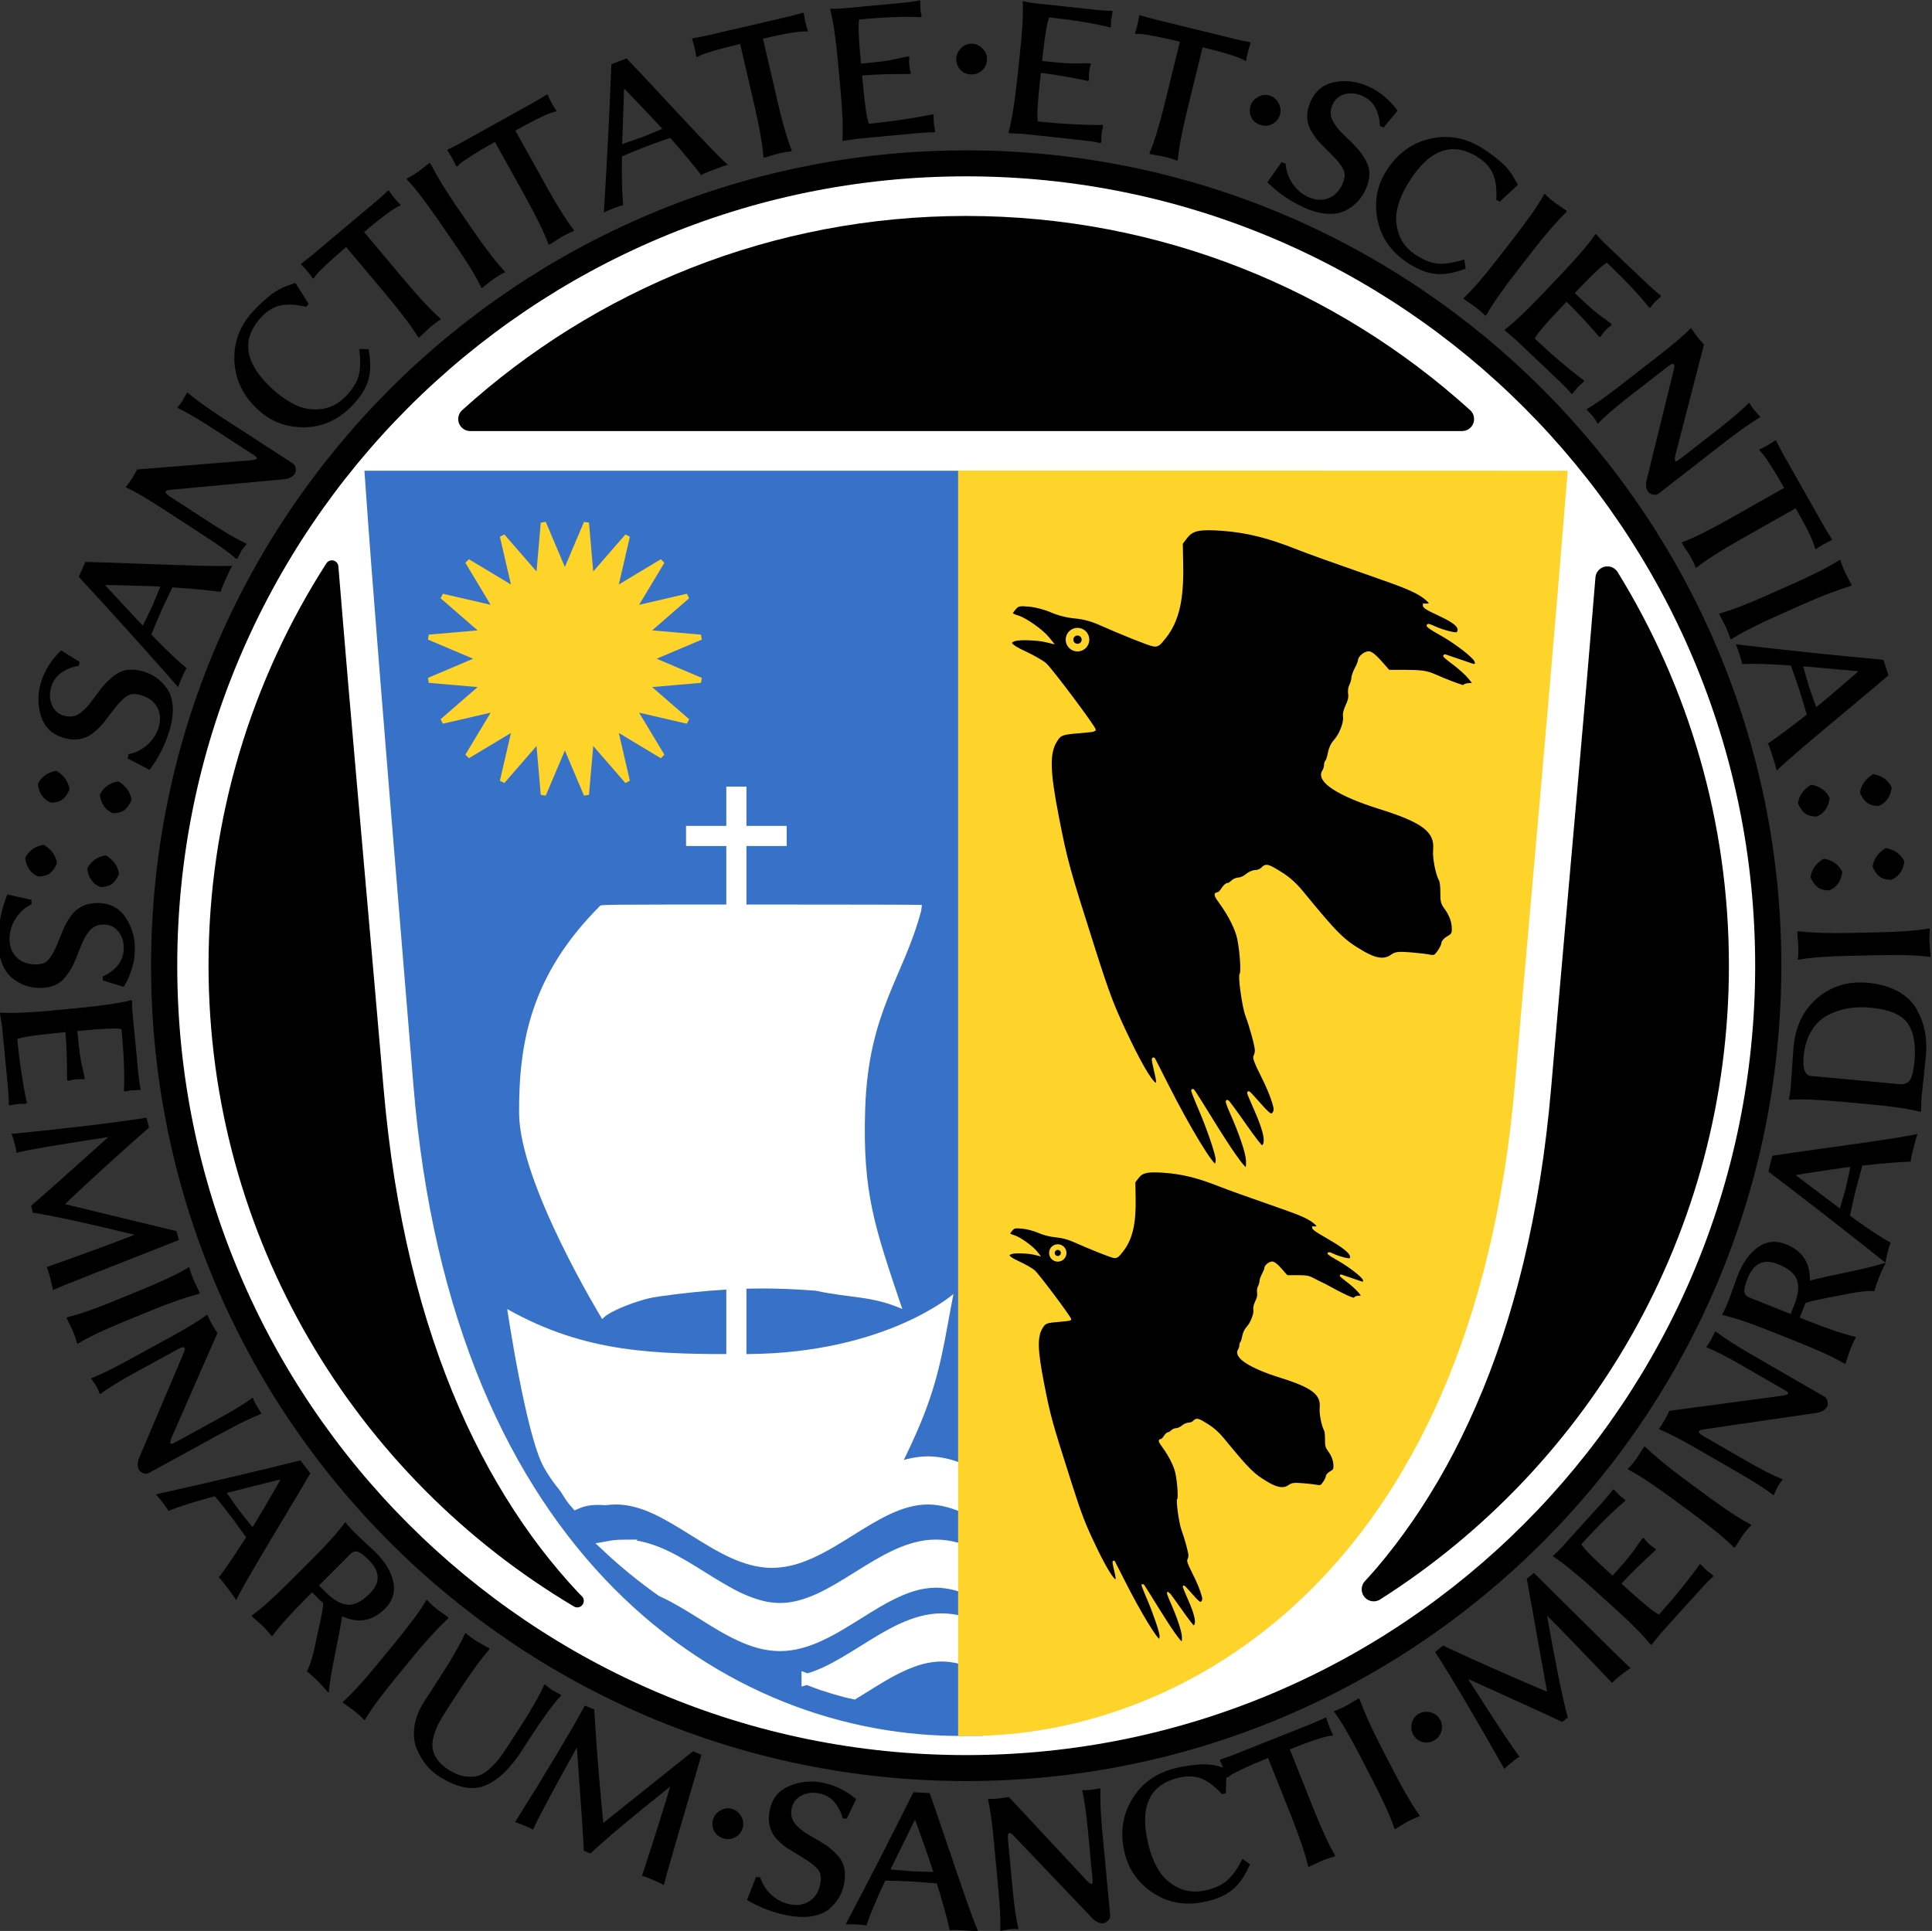 <?xml version="1.0" ?>
<svg xmlns="http://www.w3.org/2000/svg" xmlns:xlink="http://www.w3.org/1999/xlink" viewBox="0 0 1037.723 1037.278">
    <rect x="0" y="0" width="1037.723" height="1037.278" fill="#333333" stroke="none"/>
    <defs>
        <g id="f-1">
            <rect width="100" height="60" x="-50" y="-30" style="fill:#28166f" id="rect1964-9" />
            <g transform="translate(0,-20)" style="fill:#ffffff" id="g1966-86">
                <path d="m -1.212,27.818 c 0,-5.643 -0.88,-7.346 -3.33,-13.837 C -5.709,10.888 -5.024,7.103 -2.858,3.601 -2.082,2.346 -1.114,1.214 0,0 1.114,1.214 2.082,2.346 2.858,3.601 5.024,7.103 5.709,10.888 4.542,13.98 2.091,20.471 1.212,22.175 1.212,27.818 l -2.423,0 z" id="path1968-5" />
                <path d="m 2.922,27.672 c 0,-5.952 2.317,-9.843 5.579,-11.012 1.448,-0.519 3.307,-0.274 5.019,1.447 2.119,2.129 2.736,7.993 -3.484,9.121 0.658,-0.956 0.619,-3.082 -0.714,-3.787 -0.99,-0.524 -2.112,-0.253 -2.675,0.123 -0.824,0.551 -1.729,2.106 -1.679,4.108 l -2.045,0 z" id="rwi-0" />
                <path d="M 1.777,30.183 C 1.79,32.191 2.795,33.518 4.516,34.257 4.295,34.955 3.257,36.378 1.831,36.281 1.55,37.787 1.282,38.632 0,40 c -1.282,-1.368 -1.55,-2.213 -1.831,-3.719 -1.425,0.096 -2.463,-1.326 -2.685,-2.024 1.721,-0.739 2.727,-2.066 2.739,-4.074 l 3.555,0 z" id="path1971-2" />
                <use transform="scale(-1,1)" id="use1973-8" x="0" y="0" width="800" height="400" xlink:href="#rwi-0" />
                <rect width="15.846" height="3.218" x="-7.923" y="27.331" id="rect1975-6" />
            </g>
        </g>
        <g id="f-9-0">
            <rect id="rect1964-4-2" style="fill:#28166f" y="-30" x="-50" height="60" width="100" />
            <g id="g1966-8-4" style="fill:#ffffff" transform="translate(0,-20)">
                <path id="path1968-8-8" d="m -1.212,27.818 c 0,-5.643 -0.88,-7.346 -3.33,-13.837 C -5.709,10.888 -5.024,7.103 -2.858,3.601 -2.082,2.346 -1.114,1.214 0,0 1.114,1.214 2.082,2.346 2.858,3.601 5.024,7.103 5.709,10.888 4.542,13.98 2.091,20.471 1.212,22.175 1.212,27.818 l -2.423,0 z" />
                <path id="rwi-2-6" d="m 2.922,27.672 c 0,-5.952 2.317,-9.843 5.579,-11.012 1.448,-0.519 3.307,-0.274 5.019,1.447 2.119,2.129 2.736,7.993 -3.484,9.121 0.658,-0.956 0.619,-3.082 -0.714,-3.787 -0.99,-0.524 -2.112,-0.253 -2.675,0.123 -0.824,0.551 -1.729,2.106 -1.679,4.108 l -2.045,0 z" />
                <path id="path1971-4-5" d="M 1.777,30.183 C 1.79,32.191 2.795,33.518 4.516,34.257 4.295,34.955 3.257,36.378 1.831,36.281 1.55,37.787 1.282,38.632 0,40 c -1.282,-1.368 -1.55,-2.213 -1.831,-3.719 -1.425,0.096 -2.463,-1.326 -2.685,-2.024 1.721,-0.739 2.727,-2.066 2.739,-4.074 l 3.555,0 z" />
                <use xlink:href="#rwi-2-6" height="400" width="800" y="0" x="0" id="use1973-5-0" transform="scale(-1,1)" />
                <rect id="rect1975-5-9" y="27.331" x="-7.923" height="3.218" width="15.846" />
            </g>
        </g>
        <linearGradient id="linearGradient8033-4-6">
            <stop style="stop-color:#eac102;stop-opacity:1;" offset="0" id="stop8035-0-5" />
        </linearGradient>
        <linearGradient id="linearGradient6185-8-9">
            <stop style="stop-color:#e6e6e6;stop-opacity:1;" offset="0" id="stop6187-8-77" />
            <stop style="stop-color:#e6e6e6;stop-opacity:0;" offset="1" id="stop6189-9-1" />
        </linearGradient>
        <linearGradient id="linearGradient8033-7">
            <stop style="stop-color:#eac102;stop-opacity:1;" offset="0" id="stop8035-8" />
        </linearGradient>
        <linearGradient id="linearGradient6185-4">
            <stop style="stop-color:#e6e6e6;stop-opacity:1;" offset="0" id="stop6187-0" />
            <stop style="stop-color:#e6e6e6;stop-opacity:0;" offset="1" id="stop6189-57" />
        </linearGradient>

        <g id="f-2">
            <rect width="100" height="60" x="-50" y="-30" style="fill:#28166f" id="rect1964-8" />
            <g transform="translate(0,-20)" style="fill:#ffffff" id="g1966-2">
                <path d="m -1.212,27.818 c 0,-5.643 -0.88,-7.346 -3.33,-13.837 C -5.709,10.888 -5.024,7.103 -2.858,3.601 -2.082,2.346 -1.114,1.214 0,0 1.114,1.214 2.082,2.346 2.858,3.601 5.024,7.103 5.709,10.888 4.542,13.98 2.091,20.471 1.212,22.175 1.212,27.818 l -2.423,0 z" id="path1968-9" />
                <path d="m 2.922,27.672 c 0,-5.952 2.317,-9.843 5.579,-11.012 1.448,-0.519 3.307,-0.274 5.019,1.447 2.119,2.129 2.736,7.993 -3.484,9.121 0.658,-0.956 0.619,-3.082 -0.714,-3.787 -0.99,-0.524 -2.112,-0.253 -2.675,0.123 -0.824,0.551 -1.729,2.106 -1.679,4.108 l -2.045,0 z" id="rwi-4" />
                <path d="M 1.777,30.183 C 1.79,32.191 2.795,33.518 4.516,34.257 4.295,34.955 3.257,36.378 1.831,36.281 1.55,37.787 1.282,38.632 0,40 c -1.282,-1.368 -1.55,-2.213 -1.831,-3.719 -1.425,0.096 -2.463,-1.326 -2.685,-2.024 1.721,-0.739 2.727,-2.066 2.739,-4.074 l 3.555,0 z" id="path1971-48" />
                <use transform="scale(-1,1)" id="use1973-2" x="0" y="0" width="800" height="400" xlink:href="#rwi-4" />
                <rect width="15.846" height="3.218" x="-7.923" y="27.331" id="rect1975-7" />
            </g>
        </g>
        <g id="f-9-2">
            <rect id="rect1964-4-5" style="fill:#28166f" y="-30" x="-50" height="60" width="100" />
            <g id="g1966-8-8" style="fill:#ffffff" transform="translate(0,-20)">
                <path id="path1968-8-4" d="m -1.212,27.818 c 0,-5.643 -0.88,-7.346 -3.33,-13.837 C -5.709,10.888 -5.024,7.103 -2.858,3.601 -2.082,2.346 -1.114,1.214 0,0 1.114,1.214 2.082,2.346 2.858,3.601 5.024,7.103 5.709,10.888 4.542,13.98 2.091,20.471 1.212,22.175 1.212,27.818 l -2.423,0 z" />
                <path id="rwi-2-7" d="m 2.922,27.672 c 0,-5.952 2.317,-9.843 5.579,-11.012 1.448,-0.519 3.307,-0.274 5.019,1.447 2.119,2.129 2.736,7.993 -3.484,9.121 0.658,-0.956 0.619,-3.082 -0.714,-3.787 -0.99,-0.524 -2.112,-0.253 -2.675,0.123 -0.824,0.551 -1.729,2.106 -1.679,4.108 l -2.045,0 z" />
                <path id="path1971-4-3" d="M 1.777,30.183 C 1.79,32.191 2.795,33.518 4.516,34.257 4.295,34.955 3.257,36.378 1.831,36.281 1.55,37.787 1.282,38.632 0,40 c -1.282,-1.368 -1.55,-2.213 -1.831,-3.719 -1.425,0.096 -2.463,-1.326 -2.685,-2.024 1.721,-0.739 2.727,-2.066 2.739,-4.074 l 3.555,0 z" />
                <use xlink:href="#rwi-2-7" height="400" width="800" y="0" x="0" id="use1973-5-9" transform="scale(-1,1)" />
                <rect id="rect1975-5-5" y="27.331" x="-7.923" height="3.218" width="15.846" />
            </g>
        </g>
        <linearGradient id="linearGradient8033-4-1">
            <stop style="stop-color:#eac102;stop-opacity:1;" offset="0" id="stop8035-0-6" />
        </linearGradient>
        <linearGradient id="linearGradient6185-8-7">
            <stop style="stop-color:#e6e6e6;stop-opacity:1;" offset="0" id="stop6187-8-7" />
            <stop style="stop-color:#e6e6e6;stop-opacity:0;" offset="1" id="stop6189-9-3" />
        </linearGradient>
        <linearGradient id="linearGradient8033-9">
            <stop style="stop-color:#eac102;stop-opacity:1;" offset="0" id="stop8035-4" />
        </linearGradient>
        <linearGradient id="linearGradient6185-7">
            <stop style="stop-color:#e6e6e6;stop-opacity:1;" offset="0" id="stop6187-86" />
            <stop style="stop-color:#e6e6e6;stop-opacity:0;" offset="1" id="stop6189-5" />
        </linearGradient>
        <linearGradient id="linearGradient6185">
            <stop id="stop6187" offset="0" style="stop-color:#e6e6e6;stop-opacity:1;" />
            <stop id="stop6189" offset="1" style="stop-color:#e6e6e6;stop-opacity:0;" />
        </linearGradient>
        <linearGradient id="linearGradient8033">
            <stop id="stop8035" offset="0" style="stop-color:#eac102;stop-opacity:1;" />
        </linearGradient>
        <linearGradient id="linearGradient6185-8">
            <stop id="stop6187-8" offset="0" style="stop-color:#e6e6e6;stop-opacity:1;" />
            <stop id="stop6189-9" offset="1" style="stop-color:#e6e6e6;stop-opacity:0;" />
        </linearGradient>
        <linearGradient id="linearGradient8033-4">
            <stop id="stop8035-0" offset="0" style="stop-color:#eac102;stop-opacity:1;" />
        </linearGradient>
        <g id="f-9">
            <rect width="100" height="60" x="-50" y="-30" style="fill:#28166f" id="rect1964-4" />
            <g transform="translate(0,-20)" style="fill:#ffffff" id="g1966-8">
                <path d="m -1.212,27.818 c 0,-5.643 -0.88,-7.346 -3.33,-13.837 C -5.709,10.888 -5.024,7.103 -2.858,3.601 -2.082,2.346 -1.114,1.214 0,0 1.114,1.214 2.082,2.346 2.858,3.601 5.024,7.103 5.709,10.888 4.542,13.98 2.091,20.471 1.212,22.175 1.212,27.818 l -2.423,0 z" id="path1968-8" />
                <path d="m 2.922,27.672 c 0,-5.952 2.317,-9.843 5.579,-11.012 1.448,-0.519 3.307,-0.274 5.019,1.447 2.119,2.129 2.736,7.993 -3.484,9.121 0.658,-0.956 0.619,-3.082 -0.714,-3.787 -0.99,-0.524 -2.112,-0.253 -2.675,0.123 -0.824,0.551 -1.729,2.106 -1.679,4.108 l -2.045,0 z" id="rwi-2" />
                <path d="M 1.777,30.183 C 1.79,32.191 2.795,33.518 4.516,34.257 4.295,34.955 3.257,36.378 1.831,36.281 1.55,37.787 1.282,38.632 0,40 c -1.282,-1.368 -1.55,-2.213 -1.831,-3.719 -1.425,0.096 -2.463,-1.326 -2.685,-2.024 1.721,-0.739 2.727,-2.066 2.739,-4.074 l 3.555,0 z" id="path1971-4" />
                <use transform="scale(-1,1)" id="use1973-5" x="0" y="0" width="800" height="400" xlink:href="#rwi-2" />
                <rect width="15.846" height="3.218" x="-7.923" y="27.331" id="rect1975-5" />
            </g>
        </g>
        <g id="f">
            <rect id="rect1964" style="fill:#28166f" y="-30" x="-50" height="60" width="100" />
            <g id="g1966" style="fill:#ffffff" transform="translate(0,-20)">
                <path id="path1968" d="m -1.212,27.818 c 0,-5.643 -0.88,-7.346 -3.33,-13.837 C -5.709,10.888 -5.024,7.103 -2.858,3.601 -2.082,2.346 -1.114,1.214 0,0 1.114,1.214 2.082,2.346 2.858,3.601 5.024,7.103 5.709,10.888 4.542,13.98 2.091,20.471 1.212,22.175 1.212,27.818 l -2.423,0 z" />
                <path id="rwi" d="m 2.922,27.672 c 0,-5.952 2.317,-9.843 5.579,-11.012 1.448,-0.519 3.307,-0.274 5.019,1.447 2.119,2.129 2.736,7.993 -3.484,9.121 0.658,-0.956 0.619,-3.082 -0.714,-3.787 -0.99,-0.524 -2.112,-0.253 -2.675,0.123 -0.824,0.551 -1.729,2.106 -1.679,4.108 l -2.045,0 z" />
                <path id="path1971" d="M 1.777,30.183 C 1.79,32.191 2.795,33.518 4.516,34.257 4.295,34.955 3.257,36.378 1.831,36.281 1.55,37.787 1.282,38.632 0,40 c -1.282,-1.368 -1.55,-2.213 -1.831,-3.719 -1.425,0.096 -2.463,-1.326 -2.685,-2.024 1.721,-0.739 2.727,-2.066 2.739,-4.074 l 3.555,0 z" />
                <use xlink:href="#rwi" height="400" width="800" y="0" x="0" id="use1973" transform="scale(-1,1)" />
                <rect id="rect1975" y="27.331" x="-7.923" height="3.218" width="15.846" />
            </g>
        </g>
    </defs>
    <g id="layer1" transform="translate(178.671,98.341)">
        <path style="opacity:0.64;fill:#ffd42a;fill-opacity:1;stroke:#d4aa00;stroke-width:4.825;stroke-miterlimit:4;stroke-opacity:1;stroke-dasharray:none" id="path3872" d="" />
        <path style="opacity:0.64;fill:#ffd42a;fill-opacity:1;stroke:#d4aa00;stroke-width:4.825;stroke-miterlimit:4;stroke-opacity:1;stroke-dasharray:none" id="path3874" d="" />
        <path style="opacity:0.64;fill:#ffd42a;fill-opacity:1;stroke:#d4aa00;stroke-width:4.825;stroke-miterlimit:4;stroke-opacity:1;stroke-dasharray:none" id="path3876" d="" />
        <path style="opacity:0.64;fill:#ffd42a;fill-opacity:1;stroke:#d4aa00;stroke-width:4.825;stroke-miterlimit:4;stroke-opacity:1;stroke-dasharray:none" id="path11125" d="" />
        <path style="opacity:0.64;fill:#ffd42a;fill-opacity:1;stroke:#d4aa00;stroke-width:4.825;stroke-miterlimit:4;stroke-opacity:1;stroke-dasharray:none" id="path11127" d="" />
        <path style="opacity:0.64;fill:#ffd42a;fill-opacity:1;stroke:#d4aa00;stroke-width:4.825;stroke-miterlimit:4;stroke-opacity:1;stroke-dasharray:none" id="path11129" d="" />
        <path style="fill:#ffffff;fill-opacity:1;stroke:#000000;stroke-width:7.832;stroke-miterlimit:4;stroke-opacity:1;stroke-dasharray:none" id="path2996-7" d="m 514.286,274.286 c 0,132.548 -108.411,240 -242.143,240 C 138.411,514.286 30,406.834 30,274.286 30,141.737 138.411,34.286 272.143,34.286 c 133.732,0 242.143,107.452 242.143,240 z" transform="matrix(0,1.78,-1.795,0,832.646,-63.986)" />
        <g id="g3252">
            <path d="m 330.057,688.518 20.476,0 c 4.457,0.044 7.996,2.469 7.937,5.192 -0.06,2.722 -3.695,4.879 -8.152,4.835 l -20.476,0 c -4.457,-0.043 -7.996,-2.469 -7.937,-5.192 0.06,-2.722 3.695,-4.879 8.152,-4.835 z" id="path3155" style="fill:#ffd42a;fill-opacity:1;stroke:#d4aa00;stroke-width:5.017;stroke-linecap:round;stroke-linejoin:round;stroke-miterlimit:4;stroke-opacity:1;stroke-dasharray:none" />
            <path style="fill:#ffd42a;fill-opacity:1;stroke:#d4aa00;stroke-width:5.017;stroke-linecap:round;stroke-linejoin:round;stroke-miterlimit:4;stroke-opacity:1;stroke-dasharray:none" id="path3157" d="m 330.057,527.721 20.476,0 c 4.457,0.044 7.996,2.469 7.937,5.192 -0.06,2.722 -3.695,4.879 -8.152,4.835 l -20.476,0 c -4.457,-0.043 -7.996,-2.469 -7.937,-5.192 0.06,-2.722 3.695,-4.879 8.152,-4.835 z" />
            <path d="m 330.057,366.924 20.476,0 c 4.457,0.044 7.996,2.469 7.937,5.192 -0.06,2.722 -3.695,4.879 -8.152,4.835 l -20.476,0 c -4.457,-0.043 -7.996,-2.469 -7.937,-5.192 0.06,-2.722 3.695,-4.879 8.152,-4.835 z" id="path3159" style="fill:#ffd42a;fill-opacity:1;stroke:#d4aa00;stroke-width:5.017;stroke-linecap:round;stroke-linejoin:round;stroke-miterlimit:4;stroke-opacity:1;stroke-dasharray:none" />
            <path id="path3939" d="m 23.928,160.926 c 3.781,54.159 10.803,140.194 17.531,222 2.853,34.695 5.907,71.57 8.219,100.156 20.399,252.293 165.719,345.863 289.5,344.688 -0.07,-0.145 2.438,-0.125 2.438,-0.125 l 0,-444.719 0.75,0 0,-222 z" style="fill:#3771c8;fill-opacity:1;stroke:#3771c8;stroke-width:12.804;stroke-opacity:1" />
            <path style="fill:#ffffff;fill-opacity:1;stroke:#ffffff;stroke-width:6;stroke-miterlimit:4;stroke-opacity:1;stroke-dasharray:none" d="m 254.86,803.69 c 2.77,1.054 5.522,2.137 8.375,3.094 4.237,1.421 8.525,2.694 12.688,3.781 1.402,0.366 2.661,0.557 4.031,0.875 1.751,-1.08 3.504,-2.128 5.25,-3.219 3.408,-2.129 6.796,-4.254 10.219,-6.25 3.423,-1.996 6.875,-3.841 10.344,-5.438 1.734,-0.798 3.467,-1.539 5.219,-2.188 1.752,-0.649 3.509,-1.222 5.281,-1.688 1.773,-0.466 3.578,-0.813 5.375,-1.062 1.797,-0.249 3.611,-0.406 5.438,-0.406 1.826,0 3.609,0.157 5.406,0.406 1.797,0.249 3.602,0.597 5.375,1.062 0.967,0.254 1.916,0.623 2.875,0.938 0.009,0.003 0.022,-0.003 0.031,0 l 0,-0.031 0,-19.812 c -0.969,-0.316 -1.93,-0.681 -2.906,-0.938 -1.773,-0.466 -3.578,-0.844 -5.375,-1.094 -1.797,-0.249 -3.58,-0.375 -5.406,-0.375 -1.826,0 -3.64,0.126 -5.438,0.375 -1.797,0.249 -3.602,0.628 -5.375,1.094 -1.773,0.466 -3.53,1.039 -5.281,1.688 -1.752,0.648 -3.484,1.358 -5.219,2.156 -3.469,1.597 -6.921,3.473 -10.344,5.469 -3.423,1.996 -6.811,4.121 -10.219,6.25 -3.408,2.129 -6.827,4.254 -10.25,6.25 -3.423,1.996 -6.844,3.872 -10.312,5.469 -1.734,0.798 -3.498,1.508 -5.25,2.156 -1.502,0.556 -3.015,1.013 -4.531,1.438 z" id="path4367-2" />
            <path id="path4370" d="m 478.415,779.767 c -0.707,0.399 -1.419,0.713 -2.125,1.125 -3.423,1.996 -6.842,4.121 -10.25,6.25 -2.036,1.272 -4.086,2.507 -6.125,3.75 6.215,-3.38 12.378,-7.115 18.5,-11.125 z" style="fill:#ffffff;fill-opacity:1;stroke:#000000;stroke-width:6;stroke-miterlimit:4;stroke-dasharray:none" />
            <g transform="matrix(1.113,0,0,1.113,-38.617,-98.505)" id="g4436" style="stroke:none">
                <path style="fill:#ffffff;fill-opacity:1;fill-rule:nonzero;stroke:none" d="m 224.671,379.798 0,18.962 -19.427,0 0,9.714 19.427,0 0,245.773 9.714,0 0,-245.773 19.427,0 0,-9.714 -19.427,0 0,-18.962 z" id="rect5501" />
                <path style="fill:#ffffff;stroke:none" d="m 167.082,634.823 c 3.848,-2.688 13.902,-6.637 20.842,-8.188 4.092,-0.914 19.774,-2.831 28.894,-3.533 18.568,-1.427 32.419,-1.426 50.96,0.003 17.186,3.687 26.828,2.341 41.822,8.824 -13.288,-39.461 -19.228,-55.909 -17.909,-96.494 1.534,-47.189 18.463,-63.407 27.013,-95.665 0.243,-1.477 0.386,-2.769 0.319,-2.872 -0.068,-0.103 -34.992,-0.187 -77.611,-0.187 -76.971,0 -77.49,0.005 -77.746,0.733 -33.209,33.209 -39.19,65.814 -38.982,100.055 0.207,34.08 40.082,99.297 40.082,99.297 0,0 1.313,-1.275 2.316,-1.975 z" id="path5365" />
                <g style="stroke:none" id="g5280" transform="matrix(-0.9,0,0,1.034,2066.09,442.099)">
                    <g id="g16579" style="stroke:none;display:inline" transform="matrix(-0.802,0,0,0.802,558.842,86.41)">
                        <g id="g17441" transform="matrix(1.166,0,0,1.166,-1110.872,26.305)" style="stroke:none">
                            <path id="path2164" style="fill:#ffffff;fill-opacity:1;fill-rule:evenodd;stroke:none" d="m -763.247,81.397 c 0,0 10.717,63.012 20.995,78.968 8.857,13.75 21.976,23.5 27.392,23.5 16.402,0 140.446,23.237 140.446,23.237 9.841,0.75 40.248,-50.664 50.147,-72.987 9.847,-22.208 11.672,-36.939 16.894,-60.25 0,0 -38.58,29.5 -118.095,30 -53.377,0.157 -92.642,-0.374 -137.778,-22.468 z" />
                            <path id="path3134" style="fill:#ffffff;stroke:none" d="m -742.44,129.927 c 0,0 47.784,37.123 113.429,36.062 65.645,-1.061 90.929,-24.042 90.929,-24.042" />
                        </g>
                    </g>
                </g>
            </g>
            <path style="fill:#ffd42a;fill-opacity:1;fill-rule:nonzero;stroke:#ffd42a;stroke-width:7.206;stroke-linecap:butt;stroke-linejoin:miter;stroke-miterlimit:4;stroke-opacity:1;stroke-dasharray:none;stroke-dashoffset:0" id="path3570" d="m 483.947,232.474 -65.745,-39.537 17.285,74.744 -50.309,-57.918 -6.658,76.428 -29.949,-70.63 -29.949,70.63 -6.658,-76.428 -50.309,57.918 17.285,-74.744 -65.745,39.537 39.537,-65.745 -74.744,17.285 57.918,-50.309 -76.428,-6.658 70.63,-29.949 -70.63,-29.949 76.428,-6.658 -57.918,-50.309 74.744,17.285 -39.537,-65.745 65.745,39.537 -17.285,-74.744 50.309,57.918 6.658,-76.428 29.949,70.63 29.949,-70.63 6.658,76.428 50.309,-57.918 -17.285,74.744 65.745,-39.537 -39.537,65.745 74.744,-17.285 -57.918,50.309 76.428,6.658 -70.63,29.949 70.63,29.949 -76.428,6.658 57.918,50.309 -74.744,-17.285 z" transform="matrix(0.386,0,0,0.386,-9.811,218.041)" />
            <path id="path4424" d="m 160.562,698.28 c -15.557,-2.376 -38.887,-3.982 -35.714,6.429 0.405,1.328 35.208,35.486 42.143,39.286 22.349,12.245 68.929,52.5 96.429,25 6.275,-6.275 16.344,-13.529 26.429,-18.571 9.876,-4.938 21.247,-1.338 27.143,-4.286 21.808,-10.904 65.312,1.026 22.857,-41.429 -36.032,-36.032 -78.952,38.024 -113.571,20.714 -20.853,-10.426 -43.191,-20.707 -65.714,-27.143 z" style="fill:#3771c8;fill-opacity:1;stroke:#3771c8;stroke-width:1px;stroke-linecap:butt;stroke-linejoin:miter;stroke-opacity:1" />
            <path id="path4367" d="m 156.518,731.696 c -1.826,0 -3.746,0.126 -5.75,0.375 -1.018,0.127 -2.1,0.378 -3.156,0.562 9.454,8.865 19.28,16.783 29.344,23.875 0.292,0.13 0.583,0.241 0.875,0.375 3.469,1.597 6.89,3.442 10.312,5.438 3.423,1.996 6.842,4.121 10.25,6.25 3.408,2.129 6.827,4.286 10.25,6.281 3.423,1.996 6.844,3.841 10.312,5.438 1.734,0.798 3.498,1.539 5.25,2.188 1.752,0.649 3.509,1.222 5.281,1.688 1.773,0.466 3.546,0.813 5.344,1.062 1.797,0.249 3.611,0.375 5.438,0.375 1.826,0 3.64,-0.126 5.438,-0.375 1.797,-0.249 3.571,-0.597 5.344,-1.062 1.773,-0.466 3.53,-1.039 5.281,-1.688 1.752,-0.649 3.516,-1.389 5.25,-2.188 3.469,-1.597 6.89,-3.442 10.312,-5.438 3.423,-1.996 6.842,-4.153 10.25,-6.281 3.408,-2.129 6.796,-4.254 10.219,-6.25 3.423,-1.996 6.875,-3.841 10.344,-5.438 1.734,-0.798 3.467,-1.539 5.219,-2.188 1.752,-0.649 3.509,-1.222 5.281,-1.688 1.773,-0.466 3.578,-0.813 5.375,-1.062 1.797,-0.249 3.611,-0.406 5.437,-0.406 1.826,0 3.609,0.157 5.406,0.406 1.797,0.249 3.602,0.597 5.375,1.062 1.773,0.466 3.53,1.039 5.281,1.688 1.752,0.649 3.484,1.389 5.219,2.188 3.469,1.597 6.921,3.442 10.344,5.438 3.423,1.996 6.811,4.121 10.219,6.25 3.408,2.129 6.827,4.286 10.25,6.281 3.423,1.996 6.875,3.841 10.344,5.438 1.734,0.798 3.467,1.539 5.219,2.188 1.752,0.649 3.509,1.222 5.281,1.688 1.772,0.466 3.546,0.813 5.344,1.062 1.797,0.249 3.611,0.375 5.438,0.375 1.826,0 3.64,-0.126 5.438,-0.375 1.797,-0.249 3.571,-0.597 5.344,-1.062 0.126,-0.033 0.249,-0.091 0.375,-0.125 8.218,-3.408 16.436,-7.281 24.594,-11.719 2.039,-1.243 4.089,-2.478 6.125,-3.75 3.408,-2.129 6.827,-4.254 10.25,-6.25 0.706,-0.412 1.418,-0.726 2.125,-1.125 12.585,-8.243 24.941,-17.766 36.812,-28.844 -0.514,-0.077 -1.059,-0.219 -1.562,-0.281 -2.004,-0.249 -3.924,-0.375 -5.75,-0.375 -1.826,0 -3.64,0.126 -5.438,0.375 -1.797,0.249 -3.571,0.628 -5.344,1.094 -1.773,0.466 -3.53,1.039 -5.281,1.688 -1.752,0.649 -3.516,1.358 -5.25,2.156 -3.469,1.597 -6.889,3.473 -10.312,5.469 -3.423,1.996 -6.842,4.121 -10.25,6.25 -3.408,2.129 -6.827,4.254 -10.25,6.25 -3.423,1.996 -6.844,3.872 -10.312,5.469 -1.734,0.798 -3.467,1.508 -5.219,2.156 -1.752,0.649 -3.54,1.222 -5.313,1.688 -1.772,0.466 -3.546,0.844 -5.344,1.094 -1.797,0.249 -3.611,0.375 -5.438,0.375 -1.826,0 -3.64,-0.126 -5.438,-0.375 -1.797,-0.249 -3.571,-0.628 -5.344,-1.094 -1.773,-0.466 -3.53,-1.039 -5.281,-1.688 -1.752,-0.649 -3.485,-1.358 -5.219,-2.156 -3.469,-1.597 -6.921,-3.473 -10.344,-5.469 -3.423,-1.996 -6.842,-4.121 -10.25,-6.25 -3.408,-2.129 -6.796,-4.254 -10.219,-6.25 -3.423,-1.996 -6.875,-3.872 -10.344,-5.469 -1.734,-0.798 -3.467,-1.508 -5.219,-2.156 -1.752,-0.649 -3.509,-1.222 -5.281,-1.688 -1.773,-0.466 -3.578,-0.844 -5.375,-1.094 -1.797,-0.249 -3.58,-0.375 -5.406,-0.375 -1.826,0 -3.64,0.126 -5.437,0.375 -1.797,0.249 -3.602,0.628 -5.375,1.094 -1.773,0.466 -3.53,1.039 -5.281,1.688 -1.752,0.649 -3.484,1.358 -5.219,2.156 -3.469,1.597 -6.921,3.473 -10.344,5.469 -3.423,1.996 -6.811,4.121 -10.219,6.25 -3.408,2.129 -6.827,4.254 -10.25,6.25 -3.423,1.996 -6.844,3.872 -10.312,5.469 -1.734,0.798 -3.498,1.508 -5.25,2.156 -1.752,0.649 -3.509,1.222 -5.281,1.688 -1.773,0.466 -3.546,0.844 -5.344,1.094 -1.797,0.249 -3.611,0.375 -5.438,0.375 -1.826,0 -3.64,-0.126 -5.438,-0.375 -1.797,-0.249 -3.571,-0.628 -5.344,-1.094 -1.773,-0.466 -3.53,-1.039 -5.281,-1.688 -1.752,-0.649 -3.516,-1.358 -5.25,-2.156 -3.469,-1.597 -6.89,-3.473 -10.312,-5.469 -3.423,-1.996 -6.842,-4.121 -10.25,-6.25 -3.408,-2.129 -6.827,-4.254 -10.25,-6.25 -3.423,-1.996 -6.844,-3.872 -10.312,-5.469 -1.734,-0.798 -3.467,-1.508 -5.219,-2.156 -1.752,-0.649 -3.54,-1.222 -5.312,-1.688 -1.773,-0.466 -3.546,-0.844 -5.344,-1.094 -1.797,-0.249 -3.611,-0.375 -5.438,-0.375 z" style="fill:#ffffff;fill-opacity:1;stroke:#ffffff;stroke-width:6;stroke-miterlimit:4;stroke-opacity:1;stroke-dasharray:none" />
            <path id="path4361" d="m 152.232,686.977 c -1.826,0 -3.746,0.157 -5.75,0.406 -2.004,0.249 -4.075,0.597 -6.219,1.062 -4.287,0.931 -8.827,2.278 -13.438,3.875 -3.956,1.37 -2.957,-0.522 -6.938,1.156 4.162,5.217 6.452,11.159 10.812,15.938 3.548,-1.55 7.692,-2.774 15.781,-2.188 2.004,-0.249 3.924,-0.375 5.75,-0.375 1.826,0 3.64,0.126 5.438,0.375 1.797,0.249 3.571,0.628 5.344,1.094 1.773,0.466 3.561,1.008 5.312,1.656 1.752,0.649 3.484,1.389 5.219,2.188 3.469,1.597 6.89,3.473 10.312,5.469 3.423,1.996 6.842,4.121 10.25,6.25 3.408,2.129 6.827,4.254 10.25,6.25 3.423,1.996 6.844,3.841 10.312,5.438 1.734,0.798 3.498,1.539 5.25,2.188 1.752,0.649 3.509,1.222 5.281,1.688 1.773,0.466 3.546,0.813 5.344,1.062 1.797,0.249 3.611,0.406 5.438,0.406 1.826,0 3.64,-0.157 5.438,-0.406 1.797,-0.249 3.571,-0.597 5.344,-1.062 1.773,-0.466 3.53,-1.039 5.281,-1.688 1.752,-0.649 3.516,-1.389 5.25,-2.188 3.469,-1.597 6.89,-3.442 10.312,-5.438 3.423,-1.996 6.842,-4.121 10.25,-6.25 3.408,-2.129 6.796,-4.254 10.219,-6.25 3.423,-1.996 6.875,-3.872 10.344,-5.469 1.734,-0.798 3.467,-1.539 5.219,-2.188 1.752,-0.649 3.509,-1.191 5.281,-1.656 1.773,-0.466 3.578,-0.844 5.375,-1.094 1.797,-0.249 3.611,-0.375 5.437,-0.375 1.826,0 3.609,0.126 5.406,0.375 1.797,0.249 3.602,0.628 5.375,1.094 1.773,0.466 3.53,1.008 5.281,1.656 1.752,0.649 3.484,1.389 5.219,2.188 3.469,1.597 6.921,3.473 10.344,5.469 3.423,1.996 6.811,4.121 10.219,6.25 3.408,2.129 6.827,4.254 10.25,6.25 3.423,1.996 6.875,3.841 10.344,5.438 1.734,0.798 3.467,1.539 5.219,2.188 1.752,0.649 3.509,1.222 5.281,1.688 1.772,0.466 3.546,0.813 5.344,1.062 1.797,0.249 3.611,0.406 5.438,0.406 1.826,0 3.64,-0.157 5.438,-0.406 1.797,-0.249 3.571,-0.597 5.344,-1.062 1.773,-0.466 3.561,-1.039 5.313,-1.688 1.752,-0.649 3.484,-1.389 5.219,-2.188 3.469,-1.597 6.889,-3.442 10.312,-5.438 3.423,-1.996 6.842,-4.121 10.25,-6.25 3.408,-2.129 6.827,-4.254 10.25,-6.25 3.423,-1.996 6.844,-3.872 10.312,-5.469 1.734,-0.798 3.498,-1.539 5.25,-2.188 1.752,-0.649 3.509,-1.191 5.281,-1.656 1.772,-0.466 3.546,-0.844 5.344,-1.094 1.797,-0.249 3.611,-0.375 5.438,-0.375 1.826,0 3.746,0.126 5.75,0.375 2.004,0.249 4.075,0.628 6.219,1.094 3.568,0.775 7.377,1.936 11.187,3.188 4.397,-4.798 8.722,-9.769 12.938,-15.031 -3.562,-1.476 -7.154,-2.933 -10.688,-4.156 -4.61,-1.597 -9.151,-2.944 -13.437,-3.875 -2.144,-0.466 -4.215,-0.813 -6.219,-1.062 -2.004,-0.249 -3.924,-0.406 -5.75,-0.406 -1.826,0 -3.64,0.157 -5.438,0.406 -1.797,0.249 -3.571,0.597 -5.344,1.062 -1.773,0.466 -3.53,1.039 -5.281,1.688 -1.752,0.649 -3.516,1.389 -5.25,2.188 -3.469,1.597 -6.889,3.442 -10.312,5.438 -3.423,1.996 -6.842,4.121 -10.25,6.25 -3.408,2.129 -6.827,4.254 -10.25,6.25 -3.423,1.996 -6.844,3.872 -10.312,5.469 -1.734,0.798 -3.467,1.539 -5.219,2.188 -1.752,0.649 -3.54,1.191 -5.313,1.656 -1.772,0.466 -3.546,0.844 -5.344,1.094 -1.797,0.249 -3.611,0.375 -5.438,0.375 -1.826,0 -3.64,-0.126 -5.438,-0.375 -1.797,-0.249 -3.571,-0.628 -5.344,-1.094 -1.773,-0.466 -3.53,-1.008 -5.281,-1.656 -1.752,-0.649 -3.485,-1.389 -5.219,-2.188 -3.469,-1.597 -6.921,-3.473 -10.344,-5.469 -3.423,-1.996 -6.842,-4.121 -10.25,-6.25 -3.408,-2.129 -6.796,-4.254 -10.219,-6.25 -3.423,-1.996 -6.875,-3.841 -10.344,-5.438 -1.734,-0.798 -3.467,-1.539 -5.219,-2.188 -1.752,-0.649 -3.509,-1.222 -5.281,-1.688 -1.773,-0.466 -3.578,-0.813 -5.375,-1.062 -1.797,-0.249 -3.58,-0.406 -5.406,-0.406 -1.826,0 -3.64,0.157 -5.437,0.406 -1.797,0.249 -3.602,0.597 -5.375,1.062 -1.773,0.466 -3.53,1.039 -5.281,1.688 -1.752,0.649 -3.484,1.389 -5.219,2.188 -3.469,1.597 -6.921,3.442 -10.344,5.438 -3.423,1.996 -6.811,4.121 -10.219,6.25 -3.408,2.129 -6.827,4.254 -10.25,6.25 -3.423,1.996 -6.844,3.872 -10.312,5.469 -1.734,0.798 -3.498,1.539 -5.25,2.188 -1.752,0.649 -3.509,1.191 -5.281,1.656 -1.773,0.466 -3.546,0.844 -5.344,1.094 -1.797,0.249 -3.611,0.375 -5.438,0.375 -1.826,0 -3.64,-0.126 -5.438,-0.375 -1.797,-0.249 -3.571,-0.628 -5.344,-1.094 -1.773,-0.466 -3.53,-1.008 -5.281,-1.656 -1.752,-0.649 -3.516,-1.389 -5.25,-2.188 -3.469,-1.597 -6.89,-3.473 -10.312,-5.469 -3.423,-1.996 -6.842,-4.121 -10.25,-6.25 -3.408,-2.129 -6.827,-4.254 -10.25,-6.25 -3.423,-1.996 -6.844,-3.841 -10.312,-5.438 -1.734,-0.798 -3.467,-1.539 -5.219,-2.188 -1.752,-0.649 -3.54,-1.222 -5.312,-1.688 -1.773,-0.466 -3.546,-0.813 -5.344,-1.062 -1.797,-0.249 -3.611,-0.406 -5.438,-0.406 z" style="fill:#ffffff;fill-opacity:1;stroke:#ffffff;stroke-width:6;stroke-miterlimit:4;stroke-opacity:1;stroke-dasharray:none" />
            <path id="path3788-1-7-5" d="m 342.359,160.838 0,666.962 c 108.506,-0.161 263.867,-81.322 286.344,-344.873 2.698,-31.463 5.761,-66.1 8.75,-100 6.208,-70.406 12.673,-143.767 19,-222 z" style="fill:#ffd42a;fill-opacity:1;stroke:#ffd42a;stroke-width:12.804;stroke-opacity:1" />
            <g transform="matrix(1.912,0,0,1.912,176.686,-160.976)" id="g3886-1" style="stroke:#ffd42a;stroke-opacity:1">
                <path style="fill:#000000;stroke:#ffd42a;stroke-width:0.839;stroke-opacity:1" d="m 161.152,357.687 c -1.478,-2.1 -4.481,-6.741 -6.674,-10.313 -2.192,-3.572 -4.314,-6.963 -4.714,-7.535 -0.727,-1.04 -0.727,-1.04 -0.258,0.26 0.258,0.716 1.1,2.768 1.871,4.56 2.227,5.173 4.705,12.487 4.705,13.884 0,0.705 -0.183,1.442 -0.407,1.639 -0.813,0.714 -7.512,-10.298 -13.655,-22.45 -1.731,-3.424 -3.392,-6.694 -3.692,-7.266 -0.349,-0.667 -0.225,0.326 0.344,2.759 0.804,3.44 0.831,3.831 0.285,4.129 -0.842,0.459 -3.836,-4.318 -7.579,-12.095 -4.539,-9.43 -5.732,-12.52 -9.964,-25.802 -7.256,-22.775 -7.804,-24.769 -10.238,-37.247 -2.505,-12.847 -2.62,-17.849 -0.487,-21.301 1.238,-2.004 1.666,-2.161 7.076,-2.596 2.002,-0.161 3.699,-0.375 3.77,-0.476 0.278,-0.395 -12.27,-17.166 -13.815,-18.465 -0.902,-0.759 -3.458,-2.218 -5.68,-3.243 -4.278,-1.973 -5.047,-3.001 -2.757,-3.683 1.411,-0.42 6.308,-0.242 8.611,0.312 l 1.466,0.353 -0.852,-1.06 c -1.593,-1.98 -6.248,-5.296 -8.29,-5.905 -1.119,-0.333 -2.034,-0.775 -2.034,-0.982 0,-0.206 0.453,-0.887 1.008,-1.513 0.91,-1.028 1.308,-1.111 4.122,-0.862 1.802,0.159 4.427,0.85 6.229,1.64 1.945,0.853 4.422,1.48 6.596,1.67 2.275,0.199 4.624,0.812 6.779,1.77 6.482,2.88 13.947,5.862 15.224,6.082 1.136,0.196 1.542,-0.086 3.227,-2.238 3.557,-4.545 4.92,-10.318 4.746,-20.105 l -0.111,-6.233 1.335,-1.742 c 1.679,-2.192 3.749,-2.629 10.179,-2.152 6.956,0.516 12.863,1.987 21.099,5.252 3.247,1.287 9.926,3.68 24.002,8.598 7.419,2.592 10.314,3.936 12.409,5.761 1.491,1.299 1.272,1.765 -0.784,1.665 -0.145,1.593 12.317,4.644 9.348,7.989 -0.416,0.366 -4.109,-0.562 -6.387,-1.605 -3.086,-1.412 -2.188,-0.462 1.502,1.591 3.564,1.982 7.92,5.17 9.568,7.004 1.012,1.126 0.745,2.284 -0.442,1.913 -0.855,-0.268 -6.539,-2.201 -7.764,-2.64 -0.403,-0.145 0.669,0.775 2.382,2.043 1.713,1.268 3.774,3.139 4.581,4.157 l 1.466,1.851 -1.527,0.022 c -0.866,0.012 -1.592,0.297 -1.676,0.659 -10.471,-3.482 -7.923,-4.347 -16.293,-4.362 l -4.795,-0.003 -2.283,-2.604 c -1.479,-1.686 -2.633,-2.604 -3.276,-2.604 -1.087,0 -2.622,1.285 -2.622,2.193 0,0.315 -0.412,1.34 -0.916,2.279 -0.504,0.939 -0.921,2.132 -0.928,2.653 -0.006,0.52 -0.259,1.41 -0.56,1.977 -0.335,0.63 -0.466,1.568 -0.336,2.41 0.151,0.976 -0.059,1.948 -0.718,3.328 -0.602,1.261 -0.859,2.357 -0.727,3.104 0.28,1.584 -1.079,5.112 -2.607,6.768 -0.804,0.871 -1.385,2.08 -1.635,3.399 -0.213,1.126 -0.548,2.188 -0.744,2.36 -0.196,0.172 -0.356,0.691 -0.356,1.153 0,0.462 -0.244,1.223 -0.542,1.691 -1.711,2.687 4.357,6.602 15.75,10.161 12.395,3.872 15.963,6.631 15.451,11.945 -0.21,2.176 0.708,6.851 1.669,8.503 0.21,0.361 0.374,1.918 0.364,3.459 -0.015,2.454 0.119,2.987 1.084,4.29 1.418,1.916 2.136,3.895 2.136,5.892 0,1.372 -0.203,1.708 -1.466,2.426 -0.806,0.458 -1.466,1.177 -1.466,1.598 0,0.421 -0.498,1.473 -1.107,2.338 -1.015,1.442 -1.252,1.546 -2.84,1.242 -0.953,-0.182 -3.403,-0.46 -5.445,-0.618 -3.076,-0.237 -3.922,-0.132 -4.937,0.614 -2.002,1.471 -4.479,1.175 -8.181,-0.981 -5.562,-3.238 -7.257,-4.915 -17.11,-16.921 -1.874,-2.284 -3.709,-3.921 -5.984,-5.337 -3.614,-2.251 -4.085,-2.365 -5.126,-1.245 -0.391,0.42 -1.253,0.764 -1.915,0.764 -0.662,0 -1.744,0.468 -2.403,1.039 -0.66,0.572 -1.694,1.048 -2.299,1.058 -0.605,0.01 -1.419,0.363 -1.811,0.783 -0.391,0.42 -0.98,0.764 -1.308,0.764 -0.328,0 -0.955,0.586 -1.393,1.302 -0.438,0.716 -1.045,1.302 -1.349,1.302 -0.838,0 -0.683,0.463 0.876,2.612 2.516,3.47 4.406,7.277 4.983,10.039 0.717,3.433 1.125,9.496 0.666,9.899 -0.515,0.452 0.678,9.089 1.596,11.556 1.225,3.292 2.687,8.666 2.687,9.879 0,0.609 -0.174,1.356 -0.388,1.659 -0.273,0.388 0.228,1.77 1.688,4.66 2.015,3.989 3.132,6.706 3.83,9.317 0.251,0.938 0.193,1.473 -0.222,2.064 -0.709,1.007 -1.295,0.603 -4.633,-3.198 -1.36,-1.549 -2.473,-2.715 -2.473,-2.59 0,0.125 0.909,2.283 2.019,4.797 2.844,6.437 3.397,9.726 1.764,10.499 -0.208,0.099 -2.422,-2.756 -4.921,-6.344 -2.498,-3.588 -4.664,-6.525 -4.813,-6.527 -0.149,-0.002 0.278,1.226 0.949,2.73 2.756,6.18 4.603,11.624 4.71,13.884 0.066,1.39 -0.059,2.36 -0.32,2.491 -0.235,0.118 -1.637,-1.503 -3.115,-3.604 z" id="path5351-7-3" />
                <path style="fill:#000000;fill-opacity:0;fill-rule:nonzero;stroke:#ffd42a;stroke-width:2.154;stroke-miterlimit:4;stroke-opacity:1;stroke-dasharray:none" d="m 119.077,212.472 c 0,1.238 -1.003,2.241 -2.241,2.241 -1.238,0 -2.241,-1.003 -2.241,-2.241 0,-1.238 1.003,-2.241 2.241,-2.241 1.238,0 2.241,1.003 2.241,2.241 z" id="path5383-7-9" />
            </g>
            <g transform="matrix(1.408,0,0,1.408,242.711,275.568)" id="g3886" style="stroke:#ffd42a;stroke-opacity:1">
                <path style="fill:#000000;stroke:#ffd42a;stroke-width:0.839;stroke-opacity:1" d="m 148.564,357.687 c -1.478,-2.1 -4.481,-6.741 -6.674,-10.313 -2.192,-3.572 -4.314,-6.963 -4.714,-7.535 -0.727,-1.04 -0.727,-1.04 -0.258,0.26 0.258,0.716 1.1,2.768 1.871,4.56 2.227,5.173 4.705,12.487 4.705,13.884 0,0.705 -0.183,1.442 -0.407,1.639 -0.813,0.714 -7.512,-10.298 -13.655,-22.45 -1.731,-3.424 -3.392,-6.694 -3.692,-7.266 -0.349,-0.667 -0.225,0.326 0.344,2.759 0.804,3.44 0.831,3.831 0.285,4.129 -0.842,0.459 -3.836,-4.318 -7.579,-12.095 -4.539,-9.43 -5.732,-12.52 -9.964,-25.802 -7.256,-22.775 -7.804,-24.769 -10.238,-37.247 -2.505,-12.847 -2.62,-17.849 -0.487,-21.301 1.238,-2.004 1.666,-2.161 7.076,-2.596 2.002,-0.161 3.699,-0.375 3.77,-0.476 0.278,-0.395 -12.27,-17.166 -13.815,-18.465 -0.902,-0.759 -3.458,-2.218 -5.68,-3.243 -4.278,-1.973 -5.047,-3.001 -2.757,-3.683 1.411,-0.42 6.308,-0.242 8.611,0.312 l 1.466,0.353 -0.852,-1.06 c -1.593,-1.98 -6.248,-5.296 -8.29,-5.905 -1.119,-0.333 -2.034,-0.775 -2.034,-0.982 0,-0.206 0.453,-0.887 1.008,-1.513 0.91,-1.028 1.308,-1.111 4.122,-0.862 1.802,0.159 4.427,0.85 6.229,1.64 1.945,0.853 4.422,1.48 6.596,1.67 2.275,0.199 4.624,0.812 6.779,1.77 6.482,2.88 13.947,5.862 15.224,6.082 1.136,0.196 1.542,-0.086 3.227,-2.238 3.557,-4.545 4.92,-10.318 4.746,-20.105 l -0.111,-6.233 1.335,-1.742 c 1.679,-2.192 3.749,-2.629 10.179,-2.152 6.956,0.516 12.863,1.987 21.099,5.252 3.247,1.287 9.926,3.68 24.002,8.598 7.419,2.592 10.314,3.936 12.409,5.761 1.491,1.299 1.272,1.765 -0.784,1.665 -0.145,1.593 17.15,8.746 14.18,12.091 -0.416,0.366 -4.109,-0.562 -6.387,-1.605 -3.086,-1.412 -2.188,-0.462 1.502,1.591 3.564,1.982 7.92,5.17 9.568,7.004 1.012,1.126 0.745,2.284 -0.442,1.913 -0.855,-0.268 -6.539,-2.201 -7.764,-2.64 -0.403,-0.145 0.669,0.775 2.382,2.043 1.713,1.268 3.774,3.139 4.581,4.157 l 1.466,1.851 -1.527,0.022 c -0.866,0.012 -1.592,0.297 -1.676,0.659 -0.156,0.666 -3.936,-1.048 -11.483,-5.205 -5.993,-2.758 -5.118,-3.25 -9.642,-3.259 l -4.795,-0.003 -2.283,-2.604 c -1.479,-1.686 -2.633,-2.604 -3.276,-2.604 -1.087,0 -2.622,1.285 -2.622,2.193 0,0.315 -0.412,1.34 -0.916,2.279 -0.504,0.939 -0.921,2.132 -0.928,2.653 -0.006,0.52 -0.259,1.41 -0.56,1.977 -0.335,0.63 -0.466,1.568 -0.336,2.41 0.151,0.976 -0.059,1.948 -0.718,3.328 -0.602,1.261 -0.859,2.357 -0.727,3.104 0.28,1.584 -1.079,5.112 -2.607,6.768 -0.804,0.871 -1.385,2.08 -1.635,3.399 -0.213,1.126 -0.548,2.188 -0.744,2.36 -0.196,0.172 -0.356,0.691 -0.356,1.153 0,0.462 -0.244,1.223 -0.542,1.691 -1.711,2.687 4.357,6.602 15.75,10.161 12.395,3.872 15.963,6.631 15.451,11.945 -0.21,2.176 0.708,6.851 1.669,8.503 0.21,0.361 0.374,1.918 0.364,3.459 -0.015,2.454 0.119,2.987 1.084,4.29 1.418,1.916 2.136,3.895 2.136,5.892 0,1.372 -0.203,1.708 -1.466,2.426 -0.806,0.458 -1.466,1.177 -1.466,1.598 0,0.421 -0.498,1.473 -1.107,2.338 -1.015,1.442 -1.252,1.546 -2.84,1.242 -0.953,-0.182 -3.403,-0.46 -5.445,-0.618 -3.076,-0.237 -3.922,-0.132 -4.937,0.614 -2.002,1.471 -4.479,1.175 -8.181,-0.981 -5.562,-3.238 -7.257,-4.915 -17.11,-16.921 -1.874,-2.284 -3.709,-3.921 -5.984,-5.337 -3.614,-2.251 -4.085,-2.365 -5.126,-1.245 -0.391,0.42 -1.253,0.764 -1.915,0.764 -0.662,0 -1.744,0.468 -2.403,1.039 -0.66,0.572 -1.694,1.048 -2.299,1.058 -0.605,0.01 -1.419,0.363 -1.811,0.783 -0.391,0.42 -0.98,0.764 -1.308,0.764 -0.328,0 -0.955,0.586 -1.393,1.302 -0.438,0.716 -1.045,1.302 -1.349,1.302 -0.838,0 -0.683,0.463 0.876,2.612 2.516,3.47 4.406,7.277 4.983,10.039 0.717,3.433 1.125,9.496 0.666,9.899 -0.515,0.452 0.678,9.089 1.596,11.556 1.225,3.292 2.687,8.666 2.687,9.879 0,0.609 -0.174,1.356 -0.388,1.659 -0.273,0.388 0.228,1.77 1.688,4.66 2.015,3.989 3.132,6.706 3.83,9.317 0.251,0.938 0.193,1.473 -0.222,2.064 -0.709,1.007 -1.295,0.603 -4.633,-3.198 -1.36,-1.549 -2.473,-2.715 -2.473,-2.59 0,0.125 0.909,2.283 2.019,4.797 2.844,6.437 3.397,9.726 1.764,10.499 -0.208,0.099 -2.422,-2.756 -4.921,-6.344 -2.498,-3.588 -4.664,-6.525 -4.813,-6.527 -0.149,-0.002 0.278,1.226 0.949,2.73 2.756,6.18 4.603,11.624 4.71,13.884 0.066,1.39 -0.059,2.36 -0.32,2.491 -0.235,0.118 -1.637,-1.503 -3.115,-3.604 z" id="path5351-7" />
                <path style="fill:#000000;fill-opacity:0;fill-rule:nonzero;stroke:#ffd42a;stroke-width:2.154;stroke-miterlimit:4;stroke-opacity:1;stroke-dasharray:none" d="m 106.49,212.472 c 0,1.238 -1.003,2.241 -2.241,2.241 -1.238,0 -2.241,-1.003 -2.241,-2.241 0,-1.238 1.003,-2.241 2.241,-2.241 1.238,0 2.241,1.003 2.241,2.241 z" id="path5383-7" />
            </g>
        </g>
        <g id="g2408-4" transform="matrix(0.306,0,0,0.306,-507.764,431.446)">
        </g>
        <g id="g5469-4" style="stroke-width:1.175;stroke-miterlimit:4;stroke-dasharray:none;display:inline" transform="matrix(0.245,0,0,0.245,-93.139,224.536)">
        </g>
        <g id="g5469-1-2" style="stroke-width:1.175;stroke-miterlimit:4;stroke-dasharray:none;display:inline" transform="matrix(0.245,0,0,0.245,451.088,212.41)">
        </g>
        <g id="g41795" transform="matrix(2.127,0,0,2.127,5327.808,-1388.869)">
            <g id="text41583" style="fill:#000000;fill-opacity:1;stroke:none;">
                <path id="path41743" style="letter-spacing:-1.5px" d="m -2580.913,833.997 0.043,1.091 c -1.662,0.825 -2.994,2.016 -3.995,3.573 -1.001,1.557 -1.524,3.226 -1.569,5.007 -0.049,1.921 0.503,3.494 1.656,4.72 1.153,1.225 2.737,1.863 4.752,1.915 0.914,0.023 1.685,-0.098 2.313,-0.363 0.628,-0.265 1.205,-0.813 1.73,-1.644 0.525,-0.831 0.9,-1.507 1.124,-2.029 0.224,-0.522 0.648,-1.525 1.272,-3.01 0.501,-1.277 0.907,-2.233 1.216,-2.87 0.309,-0.637 0.774,-1.393 1.394,-2.268 0.62,-0.875 1.299,-1.538 2.038,-1.988 1.313,-0.928 3.001,-1.365 5.062,-1.313 2.975,0.076 5.253,1.33 6.832,3.761 1.579,2.432 2.33,5.159 2.253,8.181 -0.078,3.069 -0.976,6.083 -2.692,9.04 l -0.214,0.135 -5.165,-1.574 -0.044,-1.021 c 1.35,-0.552 2.562,-1.423 3.636,-2.615 1.074,-1.192 1.633,-2.655 1.677,-4.388 0.042,-1.64 -0.391,-3.058 -1.298,-4.253 -0.907,-1.195 -2.134,-1.813 -3.68,-1.852 -0.914,-0.023 -1.71,0.15 -2.387,0.519 -0.678,0.37 -1.278,0.946 -1.802,1.73 -0.524,0.784 -0.898,1.425 -1.122,1.923 -0.224,0.498 -0.524,1.223 -0.899,2.175 -0.58,1.579 -1.104,2.85 -1.574,3.811 -0.47,0.961 -1.105,1.959 -1.905,2.993 -0.8,1.035 -1.757,1.778 -2.87,2.23 -1.113,0.452 -2.432,0.659 -3.955,0.62 -1.195,-0.03 -2.344,-0.241 -3.448,-0.633 -1.104,-0.392 -2.207,-1.029 -3.31,-1.913 -1.103,-0.884 -1.966,-2.19 -2.59,-3.917 -0.624,-1.727 -0.906,-3.763 -0.847,-6.106 0.098,-3.843 0.86,-7.516 2.285,-11.02 z" />
                <path id="path41745" style="letter-spacing:-1.5px" d="m -2555.34,863.031 1.397,14.558 c 0.166,1.726 0.373,3.155 0.623,4.284 l -0.197,0.16 c -1.339,0.034 -2.078,0.058 -2.218,0.072 -0.233,0.022 -0.731,0.117 -1.491,0.284 l -0.328,-0.11 c 0.203,-4.022 0,-9.241 -0.62,-15.657 -1.319,-0.25 -4.591,-0.125 -9.817,0.377 l -1.33,0.128 c 0.248,2.59 0.454,4.489 0.617,5.698 0.163,1.209 0.38,2.365 0.651,3.469 0.271,1.104 0.466,2.039 0.587,2.804 l -0.19,0.23 c -0.69,-0.075 -1.367,-0.081 -2.032,-0.017 -0.665,0.064 -1.329,0.198 -1.992,0.403 l -0.23,-0.19 c 0.012,-4.781 -0.128,-8.817 -0.42,-12.109 l -2.8,0.269 c -4.969,0.477 -8.089,0.965 -9.36,1.463 0.275,2.87 0.619,5.65 1.03,8.342 0.411,2.692 0.749,4.672 1.012,5.942 l 0.395,1.905 -0.267,0.167 c -0.779,-0.019 -1.53,0.006 -2.253,0.075 -0.187,0.018 -0.36,0.046 -0.521,0.085 -0.161,0.039 -0.363,0.082 -0.606,0.129 -0.243,0.047 -0.481,0.081 -0.714,0.104 l -0.223,-0.12 c 0.03,-1.157 -0.037,-2.598 -0.203,-4.325 l -1.464,-15.258 -0.559,-3.619 0.203,-0.09 c 2.914,0.191 7.218,0.014 12.911,-0.533 l 7.279,-0.698 c 5.693,-0.546 9.951,-1.19 12.776,-1.932 l 0.217,0.05 c -0.068,0.76 -0.022,1.98 0.139,3.66 z" />
                <path id="path41747" style="letter-spacing:-1.5px" d="m -2551.87,889.027 0.658,2.481 c -7.008,6.126 -14.088,12.573 -21.241,19.343 l 28.178,6.823 0.595,2.243 c -18.804,7.362 -29.412,11.568 -31.825,12.62 -0.048,-0.545 -0.287,-1.633 -0.72,-3.264 -0.318,-1.201 -0.589,-2.038 -0.812,-2.513 10.232,-3.659 17.621,-6.381 22.166,-8.168 -11.387,-2.8 -19.944,-4.666 -25.671,-5.597 l -0.459,-1.733 c 2.101,-1.769 8.616,-7.558 19.546,-17.366 -12.656,1.925 -20.403,3.251 -23.241,3.979 0.01,-0.341 -0.128,-1.033 -0.405,-2.075 -0.378,-1.427 -0.664,-2.321 -0.857,-2.683 14.482,-1.439 25.844,-2.803 34.086,-4.091 z" />
                <path id="path41749" style="letter-spacing:-1.5px" d="m -2552.917,932.39 c 5.29,-2.173 9.179,-4.024 11.668,-5.553 l 0.222,-0.015 c 0.128,0.682 0.508,1.793 1.141,3.332 0,1e-5 0.501,1.036 1.504,3.107 l -0.142,0.21 c -3.56,0.956 -7.628,2.373 -12.202,4.252 l -6.764,2.778 c -5.16,2.119 -9.049,3.97 -11.668,5.553 l -0.249,-0.05 c -0.128,-0.682 -0.499,-1.771 -1.114,-3.267 0,0 -0.51,-1.057 -1.531,-3.172 l 0.168,-0.145 c 2.845,-0.662 6.912,-2.079 12.202,-4.252 z" />
                <path id="path41751" style="letter-spacing:-1.5px" d="m -2545.418,944.208 c 4.008,-2.196 6.941,-3.989 8.798,-5.381 l 0.157,-0.006 c 0.222,0.6 0.614,1.414 1.177,2.442 -1e-4,10e-6 0.446,0.717 1.339,2.152 l -11.565,26.378 c -0.441,1.097 -0.469,1.633 -0.081,1.608 0.209,-0.008 0.52,-0.124 0.931,-0.35 l 10.73,-5.878 c 4.008,-2.196 6.941,-3.989 8.798,-5.381 l 0.191,0.056 c 0.098,0.374 0.355,0.941 0.772,1.702 l 1.373,2.214 -0.123,0.068 c -2.398,0.94 -5.494,2.435 -9.287,4.486 l -19.055,10.438 c -0.411,0.225 -0.88,0.235 -1.407,0.029 -0.527,-0.206 -0.88,-0.473 -1.061,-0.802 -0.462,-0.843 -0.467,-1.829 -0.017,-2.957 l 11.304,-26.636 c 0.646,-1.503 0.147,-1.804 -1.497,-0.904 l -10.73,5.878 c -4.008,2.196 -6.935,4 -8.781,5.411 l -0.219,0.04 c -0.158,-0.581 -0.434,-1.232 -0.829,-1.951 l -1.317,-1.964 0.151,-0.163 c 2.008,-0.726 5.098,-2.231 9.271,-4.517 z" />
                <path id="path41753" style="letter-spacing:-1.5px" d="m -2534.593,984.608 c -5.228,1.409 -9.144,2.647 -11.748,3.712 -0.18,-0.393 -0.618,-1.046 -1.312,-1.961 -0.893,-1.176 -1.511,-1.913 -1.855,-2.211 12.438,-2.765 24.614,-5.624 36.526,-8.578 l 2.488,3.276 c -1.489,2.573 -3.733,6.352 -6.732,11.336 -2.998,4.984 -5.561,9.292 -7.689,12.924 -2.128,3.631 -3.564,6.216 -4.31,7.753 -0.28,-0.523 -1.171,-1.774 -2.673,-3.753 -0.695,-0.915 -1.256,-1.577 -1.685,-1.987 1.86,-2.472 4.154,-5.847 6.88,-10.124 -0.548,-0.761 -0.963,-1.336 -1.244,-1.726 -0.281,-0.39 -0.657,-0.914 -1.127,-1.572 -0.47,-0.658 -0.897,-1.239 -1.28,-1.743 -0.524,-0.691 -1.2,-1.561 -2.027,-2.611 -0.827,-1.05 -1.563,-1.962 -2.21,-2.736 z m 9.518,7.825 c 0.706,-1.125 1.418,-2.298 2.138,-3.521 0.719,-1.223 1.494,-2.547 2.325,-3.973 0.831,-1.425 1.675,-2.89 2.533,-4.396 l -0.106,-0.14 c -0.885,0.23 -2.223,0.57 -4.016,1.019 -1.793,0.449 -3.468,0.868 -5.027,1.257 -1.559,0.389 -3.014,0.759 -4.367,1.109 0.298,0.392 0.813,1.119 1.546,2.181 0.733,1.062 1.262,1.808 1.588,2.237 0.439,0.579 0.974,1.254 1.605,2.026 0.63,0.772 1.224,1.506 1.782,2.201 z" />
                <path id="path41755" style="letter-spacing:-1.5px" d="m -2495.469,1009.194 c 2.752,-2.75 2.661,-5.576 -0.271,-8.477 -1.226,-1.227 -2.158,-1.927 -2.796,-2.101 -0.638,-0.174 -1.231,0.012 -1.778,0.559 l -7.982,7.978 1.69,1.691 c 2.005,2.006 3.861,3.067 5.568,3.183 1.707,0.117 3.563,-0.828 5.569,-2.832 z m -11.759,2.458 c -0.149,-0.149 -0.302,-0.294 -0.46,-0.435 -0.158,-0.141 -0.311,-0.286 -0.46,-0.435 l -1.889,-1.89 -1.368,1.367 c -3.946,3.943 -6.822,7.149 -8.629,9.618 l -0.249,0.05 c -0.414,-0.613 -1.193,-1.492 -2.336,-2.636 l -2.684,-2.387 0.099,-0.199 c 2.37,-1.706 5.578,-4.581 9.623,-8.623 l 5.172,-5.169 c 4.045,-4.043 6.921,-7.249 8.629,-9.618 l 0.199,-0.099 c 0.414,0.613 1.209,1.508 2.386,2.685 0.712,0.713 1.644,1.596 2.796,2.648 1.151,1.053 1.918,1.77 2.299,2.151 2.551,2.553 4.08,5.101 4.585,7.645 0.505,2.544 -0.204,4.777 -2.127,6.699 -3.15,3.148 -6.755,3.785 -10.814,1.911 -0.282,1.906 -0.88,5.104 -1.792,9.595 -0.913,4.491 -1.436,7.681 -1.569,9.57 l -0.249,0.05 c -0.547,-0.746 -1.334,-1.633 -2.361,-2.66 -1.259,-1.26 -2.237,-2.139 -2.933,-2.636 0.779,-1.309 1.575,-3.977 2.389,-8.004 0.116,-0.547 0.253,-1.181 0.411,-1.902 0.158,-0.721 0.299,-1.359 0.423,-1.914 0.124,-0.555 0.249,-1.143 0.373,-1.765 0.124,-0.621 0.236,-1.239 0.336,-1.852 0.1,-0.613 0.166,-1.202 0.199,-1.765 z" />
                <path id="path41757" style="letter-spacing:-1.5px" d="m -2488.862,1021.333 c 3.627,-4.421 6.175,-7.894 7.641,-10.42 l 0.188,-0.118 c 0.436,0.54 1.298,1.338 2.584,2.393 0,0 0.932,0.674 2.797,2.022 l -0.025,0.252 c -2.682,2.529 -5.591,5.705 -8.728,9.528 l -4.639,5.653 c -3.538,4.312 -6.085,7.786 -7.641,10.42 l -0.242,0.074 c -0.436,-0.54 -1.28,-1.323 -2.53,-2.349 0,0 -0.951,-0.689 -2.852,-2.067 l 0.079,-0.208 c 2.191,-1.931 5.1,-5.107 8.728,-9.528 z" />
                <path id="path41759" style="letter-spacing:-1.5px" d="m -2454.884,1045.492 -2.179,3.364 c -3.008,4.642 -6.141,7.604 -9.401,8.885 -3.26,1.281 -7.162,0.45 -11.705,-2.494 -1.121,-0.726 -2.159,-1.678 -3.114,-2.855 -0.955,-1.177 -1.75,-2.558 -2.385,-4.142 -0.635,-1.584 -0.81,-3.415 -0.525,-5.493 0.285,-2.078 1.096,-4.149 2.434,-6.214 l 3.861,-5.96 c 3.135,-4.839 5.29,-8.595 6.464,-11.27 l 0.174,-0.139 c 0.533,0.513 1.498,1.222 2.895,2.127 l 3.065,1.735 0.033,0.273 c -2.037,2.283 -4.595,5.778 -7.673,10.486 l -3.039,4.691 c -0.841,1.298 -1.516,2.425 -2.023,3.381 -0.508,0.956 -0.931,2.008 -1.27,3.157 -0.339,1.149 -0.456,2.19 -0.349,3.125 0.106,0.935 0.478,1.881 1.115,2.838 0.637,0.957 1.584,1.843 2.843,2.659 1.456,0.943 2.845,1.515 4.167,1.715 1.322,0.2 2.464,0.151 3.426,-0.147 0.961,-0.299 1.945,-0.911 2.95,-1.838 1.005,-0.927 1.805,-1.784 2.399,-2.572 0.594,-0.788 1.306,-1.821 2.134,-3.1 l 2.695,-4.16 c 3.135,-4.839 5.29,-8.595 6.464,-11.27 l 0.174,-0.139 c 0.887,0.743 1.528,1.241 1.921,1.496 l 2.121,1.123 0,0.254 c -2.057,2.27 -4.615,5.765 -7.673,10.486 z" />
                <path id="path41761" style="letter-spacing:-1.5px" d="m -2441.155,1037.496 2.364,0.999 c 0.553,9.291 1.317,18.837 2.292,28.637 l 22.645,-18.104 2.138,0.903 c -5.691,19.375 -8.858,30.339 -9.504,32.89 -0.46,-0.296 -1.467,-0.772 -3.022,-1.429 -1.144,-0.483 -1.972,-0.782 -2.484,-0.896 3.371,-10.331 5.741,-17.84 7.111,-22.528 -9.185,7.29 -15.899,12.914 -20.14,16.872 l -1.652,-0.698 c -0.113,-2.744 -0.702,-11.44 -1.766,-26.087 -6.226,11.186 -9.919,18.123 -11.081,20.813 -0.266,-0.214 -0.895,-0.531 -1.888,-0.95 -1.36,-0.575 -2.242,-0.896 -2.646,-0.965 7.728,-12.332 13.605,-22.151 17.632,-29.457 z" />
                <path id="path41763" style="letter-spacing:-1.5px" d="m -2406.085,1071.059 c -1.107,-0.305 -1.904,-0.919 -2.391,-1.843 -0.487,-0.924 -0.591,-1.895 -0.311,-2.912 0.268,-0.972 0.874,-1.74 1.82,-2.307 0.946,-0.566 1.927,-0.709 2.944,-0.429 0.972,0.268 1.739,0.88 2.302,1.837 0.563,0.957 0.705,1.944 0.425,2.961 -0.28,1.017 -0.883,1.793 -1.808,2.328 -0.925,0.535 -1.919,0.657 -2.981,0.364 z" />
                <path id="path41765" style="letter-spacing:-1.5px" d="m -2397.933,1080.778 1.085,0.126 c 0.56,1.769 1.533,3.268 2.918,4.496 1.385,1.228 2.954,2.001 4.706,2.319 1.891,0.343 3.53,0.039 4.918,-0.912 1.387,-0.951 2.261,-2.418 2.621,-4.401 0.163,-0.899 0.162,-1.68 0,-2.341 -0.166,-0.661 -0.619,-1.315 -1.359,-1.962 -0.74,-0.646 -1.351,-1.121 -1.832,-1.422 -0.481,-0.302 -1.407,-0.875 -2.779,-1.719 -1.185,-0.691 -2.068,-1.239 -2.65,-1.642 -0.582,-0.403 -1.258,-0.979 -2.027,-1.726 -0.769,-0.747 -1.32,-1.52 -1.651,-2.318 -0.715,-1.44 -0.889,-3.175 -0.52,-5.204 0.531,-2.929 2.12,-4.987 4.765,-6.174 2.645,-1.187 5.455,-1.511 8.43,-0.971 3.021,0.548 5.861,1.897 8.52,4.048 l 0.101,0.233 -2.347,4.862 -1.016,-0.113 c -0.338,-1.419 -1.013,-2.751 -2.026,-3.994 -1.013,-1.244 -2.373,-2.021 -4.079,-2.33 -1.614,-0.293 -3.082,-0.083 -4.402,0.63 -1.321,0.713 -2.119,1.831 -2.395,3.353 -0.163,0.899 -0.114,1.712 0.147,2.438 0.261,0.726 0.739,1.409 1.433,2.047 0.694,0.638 1.27,1.106 1.728,1.403 0.458,0.297 1.129,0.705 2.011,1.222 1.472,0.815 2.647,1.528 3.524,2.14 0.877,0.612 1.766,1.392 2.666,2.342 0.9,0.949 1.487,2.009 1.763,3.179 0.276,1.17 0.278,2.504 0.01,4.003 -0.213,1.176 -0.598,2.279 -1.155,3.31 -0.556,1.03 -1.356,2.023 -2.398,2.977 -1.043,0.954 -2.465,1.607 -4.268,1.959 -1.803,0.352 -3.857,0.318 -6.163,-0.1 -3.782,-0.686 -7.295,-2.003 -10.538,-3.949 z" />
                <path id="path41767" style="letter-spacing:-1.5px" d="m -2365.293,1081.691 c -2.31,4.897 -3.902,8.682 -4.777,11.357 -0.416,-0.117 -1.198,-0.206 -2.344,-0.269 -1.474,-0.081 -2.436,-0.087 -2.886,-0.017 5.945,-11.27 11.648,-22.401 17.109,-33.392 l 4.107,0.225 c 0.997,2.801 2.424,6.957 4.282,12.47 1.858,5.512 3.482,10.255 4.872,14.227 1.39,3.973 2.43,6.741 3.119,8.304 -0.58,-0.126 -2.11,-0.256 -4.591,-0.392 -1.147,-0.063 -2.015,-0.063 -2.605,0 -0.68,-3.018 -1.767,-6.951 -3.262,-11.798 -0.935,-0.075 -1.642,-0.131 -2.121,-0.169 -0.479,-0.038 -1.122,-0.091 -1.928,-0.158 -0.806,-0.068 -1.525,-0.119 -2.157,-0.153 -0.866,-0.047 -1.966,-0.096 -3.302,-0.146 -1.335,-0.05 -2.507,-0.079 -3.516,-0.087 z m 12.126,-2.188 c -0.4,-1.266 -0.833,-2.569 -1.3,-3.909 -0.467,-1.34 -0.974,-2.788 -1.523,-4.344 -0.549,-1.556 -1.119,-3.148 -1.71,-4.777 l -0.175,-0.01 c -0.397,0.823 -1.005,2.063 -1.823,3.72 -0.818,1.657 -1.584,3.205 -2.296,4.645 -0.713,1.44 -1.373,2.788 -1.982,4.046 0.491,0.027 1.379,0.105 2.663,0.234 1.284,0.129 2.195,0.208 2.733,0.238 0.725,0.04 1.586,0.069 2.583,0.089 0.997,0.019 1.94,0.042 2.831,0.067 z" />
                <path id="path41769" style="letter-spacing:-1.5px" d="m -2337.9,1071.423 c -0.427,-4.55 -0.91,-7.954 -1.452,-10.21 l 0.057,-0.147 c 0.639,0.034 1.542,0 2.708,-0.113 0,0 0.836,-0.125 2.507,-0.376 l 19.631,21.076 c 0.832,0.84 1.313,1.077 1.444,0.712 0.076,-0.196 0.092,-0.526 0.048,-0.993 l -1.142,-12.181 c -0.427,-4.55 -0.91,-7.954 -1.452,-10.21 l 0.127,-0.153 c 0.382,0.058 1.005,0.047 1.868,-0.034 l 2.577,-0.383 0.013,0.14 c -0.088,2.574 0.057,6.009 0.436,10.305 l 2.028,21.632 c 0.044,0.467 -0.133,0.901 -0.531,1.303 -0.398,0.402 -0.783,0.621 -1.157,0.656 -0.957,0.09 -1.864,-0.296 -2.721,-1.157 l -19.971,-20.938 c -1.124,-1.189 -1.598,-0.851 -1.423,1.016 l 1.142,12.181 c 0.427,4.55 0.922,7.953 1.486,10.207 l -0.05,0.217 c -0.597,-0.085 -1.303,-0.09 -2.12,-0.013 l -2.325,0.43 -0.09,-0.203 c 0.13,-2.131 -0.027,-5.565 -0.471,-10.302 z" />
                <path id="path41771" style="letter-spacing:-1.5px" d="m -2291.359,1055.747 c -7.325,1.818 -9.813,7.458 -7.464,16.921 0.627,2.525 1.521,4.718 2.683,6.579 1.162,1.861 2.804,3.295 4.925,4.301 2.121,1.007 4.513,1.18 7.174,0.52 2.275,-0.565 4.035,-1.424 5.282,-2.579 1.247,-1.155 2.469,-2.919 3.667,-5.293 l 1.899,1.376 c -1.13,2.647 -2.489,4.687 -4.078,6.119 -1.588,1.433 -3.736,2.485 -6.443,3.157 -5.118,1.27 -9.645,0.667 -13.58,-1.809 -3.935,-2.477 -6.436,-5.864 -7.503,-10.164 -1.248,-5.027 -0.656,-9.575 1.775,-13.644 2.431,-4.069 6.047,-6.699 10.847,-7.89 1.251,-0.31 2.438,-0.539 3.561,-0.685 1.123,-0.146 2.04,-0.247 2.75,-0.302 0.711,-0.056 1.455,-0.047 2.234,0.025 0.779,0.072 1.329,0.147 1.649,0.225 0.321,0.077 0.811,0.203 1.47,0.378 0.659,0.175 1.062,0.268 1.21,0.279 l 0.196,0.205 -0.181,6.13 -0.904,0.297 c -0.811,-0.837 -1.524,-1.517 -2.137,-2.042 -0.613,-0.524 -1.381,-1.04 -2.304,-1.547 -0.923,-0.507 -1.951,-0.808 -3.085,-0.901 -1.134,-0.093 -2.349,0.022 -3.646,0.343 z" />
                <path id="path41773" style="letter-spacing:-1.5px" d="m -2268.625,1050.735 c -2.504,0.998 -4.616,1.902 -6.336,2.713 -1.72,0.811 -2.805,1.382 -3.253,1.712 l -0.706,0.508 -0.209,-0.144 c -0.26,-1.032 -0.819,-2.436 -1.678,-4.213 l 0.079,-0.183 c 1.363,-0.442 2.61,-0.888 3.743,-1.34 l 19.269,-7.677 c 1.11,-0.442 2.312,-0.972 3.606,-1.588 l 0.183,0.079 c 0.598,1.881 1.157,3.285 1.679,4.213 l -0.053,0.248 c -1.68,0.089 -5.292,1.25 -10.835,3.484 l 5.985,15.024 c 2.082,5.226 3.9,9.156 5.454,11.791 l -0.053,0.248 c -0.727,0.138 -1.842,0.507 -3.344,1.105 l -3.286,1.536 -0.143,-0.17 c -0.631,-2.852 -2.003,-6.96 -4.115,-12.325 z" />
                <path id="path41775" style="letter-spacing:-1.5px" d="m -2245.374,1050.242 c -2.624,-5.081 -4.806,-8.794 -6.546,-11.141 l -0.034,-0.22 c 0.668,-0.187 1.742,-0.662 3.22,-1.426 0,0 0.988,-0.59 2.964,-1.768 l 0.222,0.123 c 1.261,3.464 3.027,7.392 5.296,11.786 l 3.356,6.497 c 2.56,4.956 4.742,8.67 6.546,11.141 l -0.028,0.252 c -0.668,0.187 -1.721,0.652 -3.158,1.394 0,0 -1.009,0.6 -3.027,1.801 l -0.159,-0.155 c -0.906,-2.776 -2.672,-6.705 -5.296,-11.786 z" />
                <path id="path41777" style="letter-spacing:-1.5px" d="m -2226.601,1046.236 c -0.982,0.595 -1.976,0.752 -2.982,0.471 -1.006,-0.281 -1.782,-0.873 -2.329,-1.775 -0.522,-0.862 -0.664,-1.831 -0.425,-2.907 0.239,-1.076 0.809,-1.887 1.711,-2.434 0.862,-0.522 1.834,-0.659 2.917,-0.41 1.082,0.249 1.897,0.824 2.443,1.726 0.546,0.902 0.696,1.873 0.45,2.913 -0.247,1.04 -0.841,1.846 -1.783,2.416 z" />
                <path id="path41779" style="letter-spacing:-1.5px" d="m -2226.447,1023.949 2.005,-1.602 c 8.431,3.943 17.186,7.823 26.265,11.639 l -5.117,-28.537 1.813,-1.448 c 14.318,14.24 22.445,22.252 24.38,24.035 -0.48,0.263 -1.379,0.922 -2.697,1.975 -0.971,0.775 -1.628,1.361 -1.972,1.756 -7.473,-7.889 -12.944,-13.553 -16.412,-16.992 2.028,11.55 3.771,20.132 5.228,25.748 l -1.401,1.119 c -2.466,-1.209 -10.391,-4.838 -23.773,-10.885 6.864,10.806 11.201,17.36 13.012,19.664 -0.315,0.132 -0.893,0.534 -1.736,1.207 -1.153,0.922 -1.857,1.544 -2.109,1.865 -7.156,-12.673 -12.984,-22.521 -17.486,-29.544 z" />
                <path id="path41781" style="letter-spacing:-1.5px" d="m -2194.088,997.102 9.808,-10.848 c 1.163,-1.286 2.078,-2.403 2.744,-3.349 l 0.251,0.037 c 0.928,0.966 1.444,1.495 1.549,1.59 0.174,0.157 0.579,0.46 1.216,0.91 l 0.14,0.317 c -3.107,2.563 -6.821,6.234 -11.144,11.015 0.705,1.143 3.004,3.475 6.899,6.995 l 0.991,0.896 c 1.745,-1.93 3.008,-3.362 3.791,-4.298 0.783,-0.935 1.49,-1.875 2.123,-2.82 0.633,-0.945 1.191,-1.719 1.675,-2.325 l 0.298,-0.015 c 0.41,0.56 0.863,1.064 1.358,1.512 0.495,0.448 1.042,0.848 1.641,1.199 l 0.015,0.298 c -3.538,3.215 -6.425,6.04 -8.658,8.476 l 2.086,1.886 c 3.703,3.348 6.167,5.323 7.392,5.925 1.933,-2.138 3.755,-4.267 5.465,-6.386 1.71,-2.119 2.946,-3.704 3.706,-4.754 l 1.14,-1.576 0.303,0.084 c 0.511,0.588 1.036,1.126 1.575,1.613 0.139,0.126 0.277,0.235 0.415,0.328 0.137,0.093 0.305,0.213 0.503,0.36 0.198,0.148 0.384,0.3 0.558,0.457 l 0.062,0.246 c -0.875,0.758 -1.893,1.78 -3.057,3.066 l -10.28,11.37 -2.296,2.854 -0.204,-0.089 c -1.824,-2.281 -4.857,-5.339 -9.099,-9.175 l -5.424,-4.904 c -4.242,-3.835 -7.589,-6.546 -10.042,-8.131 l -0.109,-0.194 c 0.607,-0.462 1.477,-1.319 2.608,-2.571 z" />
                <path id="path41783" style="letter-spacing:-1.5px" d="m -2166.859,984.984 c -4.604,-3.392 -8.206,-5.754 -10.805,-7.087 l -0.128,-0.182 c 0.516,-0.464 1.268,-1.366 2.255,-2.705 0,3e-5 0.625,-0.966 1.874,-2.899 l 0.253,0.012 c 2.666,2.546 5.989,5.286 9.971,8.219 l 5.887,4.337 c 4.491,3.309 8.092,5.671 10.805,7.087 l 0.086,0.238 c -0.516,0.464 -1.254,1.347 -2.213,2.649 0,10e-6 -0.638,0.985 -1.915,2.956 l -0.211,-0.069 c -2.043,-2.087 -5.367,-4.827 -9.971,-8.219 z" />
                <path id="path41785" style="letter-spacing:-1.5px" d="m -2160.654,972.444 c -3.959,-2.284 -7.015,-3.858 -9.168,-4.722 l -0.087,-0.131 c 0.398,-0.501 0.889,-1.259 1.475,-2.274 1e-4,2e-5 0.381,-0.754 1.143,-2.263 l 28.548,-3.823 c 1.167,-0.193 1.639,-0.448 1.416,-0.766 -0.116,-0.175 -0.376,-0.379 -0.782,-0.614 l -10.597,-6.114 c -3.959,-2.284 -7.015,-3.858 -9.168,-4.722 l -0.052,-0.192 c 0.269,-0.278 0.62,-0.792 1.053,-1.544 l 1.178,-2.324 0.122,0.07 c 2.049,1.561 4.935,3.429 8.659,5.605 l 18.819,10.858 c 0.406,0.234 0.658,0.63 0.756,1.187 0.098,0.557 0.053,0.998 -0.134,1.323 -0.48,0.832 -1.32,1.349 -2.518,1.551 l -28.632,4.18 c -1.62,0.229 -1.618,0.812 0.01,1.749 l 10.597,6.114 c 3.959,2.284 7.021,3.848 9.186,4.691 l 0.148,0.166 c -0.415,0.437 -0.827,1.011 -1.237,1.722 l -0.995,2.146 -0.218,-0.044 c -1.663,-1.338 -4.555,-3.196 -8.676,-5.574 z" />
                <path id="path41787" style="letter-spacing:-1.5px" d="m -2139.848,926.007 c -3.613,-1.443 -6.174,-0.244 -7.682,3.595 -0.643,1.611 -0.919,2.744 -0.827,3.399 0.092,0.655 0.497,1.126 1.215,1.413 l 10.481,4.185 0.886,-2.22 c 1.052,-2.634 1.294,-4.758 0.727,-6.372 -0.567,-1.614 -2.167,-2.947 -4.801,-3.999 z m 6.9,9.834 c -0.078,0.196 -0.151,0.394 -0.218,0.594 -0.067,0.2 -0.14,0.398 -0.218,0.594 l -0.991,2.481 1.796,0.717 c 5.181,2.068 9.262,3.445 12.243,4.131 l 0.144,0.209 c -0.4,0.623 -0.9,1.685 -1.5,3.187 l -1.134,3.409 -0.222,-0.013 c -2.503,-1.504 -6.411,-3.317 -11.722,-5.437 l -6.791,-2.711 c -5.311,-2.12 -9.392,-3.498 -12.243,-4.131 l -0.17,-0.144 c 0.4,-0.623 0.909,-1.707 1.526,-3.252 0.374,-0.936 0.817,-2.141 1.329,-3.614 0.513,-1.474 0.869,-2.461 1.069,-2.961 1.338,-3.352 3.077,-5.762 5.215,-7.23 2.138,-1.468 4.47,-1.698 6.995,-0.69 4.136,1.651 6.144,4.712 6.025,9.182 1.863,-0.493 5.037,-1.207 9.524,-2.141 4.487,-0.934 7.624,-1.713 9.412,-2.337 l 0.144,0.209 c -0.469,0.797 -0.974,1.87 -1.512,3.219 -0.66,1.654 -1.082,2.899 -1.264,3.735 -1.51,-0.199 -4.276,0.122 -8.297,0.965 -0.548,0.109 -1.185,0.234 -1.909,0.373 -0.725,0.14 -1.366,0.262 -1.926,0.367 -0.559,0.105 -1.149,0.223 -1.769,0.354 -0.62,0.131 -1.232,0.272 -1.834,0.422 -0.603,0.151 -1.169,0.322 -1.7,0.514 z" />
                <path id="path41789" style="letter-spacing:-1.5px" d="m -2121.685,913.772 c 4.379,3.184 7.801,5.456 10.265,6.814 -0.192,0.387 -0.426,1.138 -0.702,2.253 -0.355,1.433 -0.54,2.377 -0.556,2.832 -9.961,-7.946 -19.83,-15.628 -29.607,-23.047 l 0.988,-3.993 c 2.938,-0.456 7.288,-1.081 13.05,-1.877 5.762,-0.795 10.725,-1.504 14.887,-2.128 4.162,-0.624 7.076,-1.128 8.741,-1.513 -0.232,0.546 -0.646,2.025 -1.243,4.437 -0.276,1.115 -0.439,1.968 -0.489,2.559 -3.092,0.104 -7.159,0.437 -12.199,1.001 -0.248,0.904 -0.435,1.588 -0.562,2.052 -0.127,0.464 -0.299,1.085 -0.516,1.864 -0.217,0.779 -0.402,1.476 -0.554,2.09 -0.208,0.842 -0.462,1.914 -0.76,3.216 -0.298,1.302 -0.546,2.448 -0.742,3.438 z m 0.116,-12.321 c -1.319,0.157 -2.679,0.339 -4.083,0.547 -1.404,0.208 -2.921,0.436 -4.552,0.684 -1.631,0.248 -3.301,0.511 -5.012,0.788 l -0.042,0.171 c 0.735,0.544 1.839,1.373 3.314,2.486 1.475,1.114 2.853,2.155 4.134,3.124 1.281,0.969 2.483,1.87 3.605,2.703 0.118,-0.478 0.361,-1.335 0.727,-2.572 0.367,-1.237 0.615,-2.117 0.744,-2.641 0.174,-0.705 0.364,-1.546 0.57,-2.521 0.205,-0.975 0.403,-1.898 0.595,-2.768 z" />
                <path id="path41791" style="letter-spacing:-1.5px" d="m -2109.177,880.54 c 1.144,0.105 2.002,-0.204 2.574,-0.929 0.573,-0.724 0.975,-2.346 1.206,-4.867 0.39,-4.248 -0.192,-7.455 -1.746,-9.622 -1.554,-2.167 -4.7,-3.468 -9.438,-3.903 -1.96,-0.18 -3.85,-0.112 -5.667,0.203 -1.818,0.316 -3.537,0.905 -5.158,1.768 -1.621,0.863 -2.966,2.181 -4.035,3.954 -1.069,1.773 -1.718,3.908 -1.948,6.405 -0.289,3.151 0.348,4.798 1.911,4.942 z m -27.431,0.375 c 0.084,-0.91 0.169,-2.097 0.256,-3.56 0.087,-1.463 0.168,-2.721 0.241,-3.773 0.073,-1.052 0.134,-1.847 0.184,-2.384 0.487,-5.298 2.503,-9.443 6.05,-12.436 3.546,-2.993 7.759,-4.265 12.637,-3.817 3.011,0.277 5.574,1.001 7.691,2.172 2.116,1.171 3.68,2.662 4.691,4.473 1.01,1.811 1.704,3.675 2.081,5.593 0.377,1.918 0.467,3.95 0.269,6.097 -0.206,2.241 -0.438,4.508 -0.696,6.803 -0.258,2.295 -0.4,3.582 -0.425,3.862 l -0.112,3.52 -0.216,0.051 c -2.828,-0.731 -7.089,-1.357 -12.784,-1.881 l -7.282,-0.669 c -5.695,-0.523 -9.999,-0.683 -12.913,-0.48 l -0.204,-0.089 c 0.2,-0.641 0.377,-1.801 0.532,-3.482 z" />
                <path id="path41793" style="letter-spacing:-1.5px" d="m -2121.761,848.131 c -5.717,0.123 -10.012,0.451 -12.884,0.981 l -0.212,-0.066 c 0.126,-0.683 0.171,-1.856 0.135,-3.519 0,1e-5 -0.095,-1.147 -0.285,-3.44 l 0.208,-0.145 c 3.666,0.39 7.97,0.531 12.915,0.424 l 7.311,-0.158 c 5.577,-0.12 9.872,-0.448 12.884,-0.981 l 0.214,0.136 c -0.126,0.683 -0.171,1.832 -0.137,3.449 0,10e-6 0.096,1.17 0.287,3.51 l -0.209,0.075 c -2.892,-0.406 -7.197,-0.548 -12.915,-0.424 z" />
            </g>
            <g id="text41587" style="fill:#000000;fill-opacity:1;stroke:none;">
                <path id="path41698" style="letter-spacing:-5px" d="m -2556.622,798.279 0.243,-1.065 c 1.82,-0.364 3.416,-1.167 4.788,-2.409 1.372,-1.243 2.312,-2.717 2.82,-4.425 0.548,-1.842 0.425,-3.505 -0.369,-4.988 -0.794,-1.483 -2.157,-2.512 -4.089,-3.086 -0.876,-0.261 -1.652,-0.344 -2.328,-0.252 -0.675,0.093 -1.375,0.471 -2.099,1.137 -0.723,0.665 -1.261,1.22 -1.614,1.666 -0.352,0.445 -1.023,1.303 -2.013,2.574 -0.817,1.102 -1.457,1.92 -1.922,2.454 -0.465,0.534 -1.11,1.143 -1.937,1.826 -0.827,0.683 -1.655,1.146 -2.485,1.388 -1.51,0.554 -3.253,0.537 -5.23,-0.051 -2.853,-0.848 -4.725,-2.652 -5.616,-5.411 -0.891,-2.759 -0.906,-5.588 -0.044,-8.486 0.875,-2.943 2.526,-5.618 4.954,-8.026 l 0.242,-0.075 4.576,2.865 -0.223,0.997 c -1.448,0.181 -2.845,0.707 -4.192,1.578 -1.347,0.871 -2.268,2.138 -2.762,3.8 -0.468,1.573 -0.419,3.054 0.145,4.445 0.565,1.39 1.588,2.306 3.071,2.747 0.876,0.261 1.69,0.301 2.44,0.12 0.75,-0.18 1.481,-0.581 2.191,-1.201 0.71,-0.62 1.238,-1.142 1.584,-1.565 0.346,-0.423 0.824,-1.045 1.435,-1.866 0.971,-1.374 1.808,-2.464 2.513,-3.269 0.704,-0.805 1.577,-1.603 2.619,-2.394 1.042,-0.79 2.159,-1.259 3.352,-1.406 1.193,-0.147 2.519,-0.003 3.979,0.431 1.146,0.341 2.2,0.844 3.164,1.509 0.964,0.666 1.863,1.569 2.697,2.709 0.835,1.141 1.328,2.626 1.481,4.456 0.153,1.83 -0.105,3.869 -0.773,6.115 -1.096,3.684 -2.788,7.032 -5.077,10.044 z" />
                <path id="path41700" style="letter-spacing:-5px" d="m -2550.626,766.995 c 3.753,3.902 6.724,6.738 8.913,8.507 -0.257,0.347 -0.619,1.046 -1.086,2.095 -0.6,1.349 -0.948,2.246 -1.044,2.691 -8.415,-9.568 -16.787,-18.86 -25.114,-27.875 l 1.672,-3.758 c 2.972,0.066 7.365,0.212 13.177,0.438 5.812,0.226 10.822,0.397 15.03,0.512 4.207,0.115 7.164,0.129 8.87,0.041 -0.324,0.497 -0.991,1.881 -2.001,4.151 -0.467,1.049 -0.777,1.861 -0.929,2.434 -3.062,-0.439 -7.125,-0.823 -12.186,-1.151 -0.403,0.847 -0.707,1.488 -0.913,1.922 -0.206,0.434 -0.484,1.016 -0.834,1.745 -0.35,0.729 -0.654,1.383 -0.911,1.961 -0.352,0.792 -0.79,1.804 -1.311,3.034 -0.522,1.23 -0.966,2.315 -1.333,3.255 z m 2.272,-12.111 c -1.325,-0.077 -2.697,-0.136 -4.116,-0.177 -1.418,-0.041 -2.952,-0.082 -4.601,-0.123 -1.649,-0.041 -3.34,-0.075 -5.072,-0.102 l -0.072,0.161 c 0.628,0.664 1.571,1.674 2.828,3.028 1.257,1.355 2.432,2.621 3.523,3.8 1.092,1.178 2.117,2.276 3.075,3.293 0.2,-0.45 0.589,-1.251 1.167,-2.405 0.578,-1.154 0.976,-1.977 1.195,-2.47 0.295,-0.664 0.629,-1.458 1.002,-2.382 0.373,-0.924 0.73,-1.798 1.07,-2.621 z" />
                <path id="path41702" style="letter-spacing:-5px" d="m -2548.067,735.034 c -3.834,-2.488 -6.803,-4.219 -8.909,-5.194 l -0.08,-0.136 c 0.423,-0.48 0.954,-1.211 1.591,-2.194 1e-4,3e-5 0.42,-0.733 1.26,-2.2 l 28.708,-2.326 c 1.175,-0.132 1.66,-0.362 1.454,-0.691 -0.106,-0.181 -0.356,-0.399 -0.749,-0.654 l -10.263,-6.659 c -3.834,-2.488 -6.803,-4.219 -8.909,-5.194 l -0.041,-0.195 c 0.283,-0.264 0.66,-0.759 1.132,-1.487 l 1.298,-2.259 0.118,0.076 c 1.964,1.666 4.749,3.682 8.354,6.049 l 18.226,11.826 c 0.393,0.255 0.624,0.663 0.693,1.225 0.069,0.561 0,1 -0.203,1.314 -0.523,0.806 -1.388,1.278 -2.596,1.417 l -28.811,2.679 c -1.63,0.144 -1.659,0.726 -0.086,1.747 l 10.263,6.659 c 3.834,2.488 6.81,4.209 8.928,5.165 l 0.139,0.174 c -0.437,0.415 -0.879,0.967 -1.325,1.655 l -1.105,2.091 -0.215,-0.056 c -1.591,-1.423 -4.382,-3.43 -8.373,-6.02 z" />
                <path id="path41704" style="letter-spacing:-5px" d="m -2523.065,687.053 c -5.045,5.613 -3.942,11.678 3.309,18.196 1.935,1.739 3.905,3.053 5.911,3.942 2.006,0.889 4.169,1.156 6.49,0.8 2.321,-0.356 4.398,-1.554 6.231,-3.593 1.567,-1.743 2.543,-3.442 2.928,-5.097 0.385,-1.655 0.407,-3.801 0.068,-6.439 l 2.344,0.074 c 0.549,2.825 0.567,5.276 0.055,7.353 -0.512,2.077 -1.7,4.152 -3.564,6.227 -3.525,3.922 -7.612,5.961 -12.258,6.117 -4.647,0.156 -8.618,-1.246 -11.912,-4.208 -3.852,-3.463 -5.912,-7.56 -6.181,-12.292 -0.269,-4.732 1.25,-8.937 4.556,-12.615 0.862,-0.959 1.717,-1.813 2.564,-2.564 0.848,-0.75 1.55,-1.348 2.108,-1.793 0.557,-0.445 1.179,-0.855 1.864,-1.232 0.685,-0.377 1.183,-0.623 1.492,-0.739 0.309,-0.116 0.785,-0.287 1.429,-0.512 0.643,-0.225 1.03,-0.374 1.159,-0.448 l 0.277,0.06 3.288,5.177 -0.582,0.753 c -1.141,-0.238 -2.113,-0.402 -2.914,-0.492 -0.801,-0.09 -1.726,-0.086 -2.775,0.011 -1.049,0.097 -2.068,0.426 -3.059,0.984 -0.991,0.559 -1.933,1.335 -2.826,2.329 z" />
                <path id="path41706" style="letter-spacing:-5px" d="m -2501.436,669.137 c -2.063,1.734 -3.784,3.257 -5.162,4.568 -1.378,1.311 -2.228,2.194 -2.55,2.648 l -0.51,0.704 -0.243,-0.071 c -0.571,-0.898 -1.544,-2.055 -2.918,-3.472 l 0.017,-0.198 c 1.155,-0.848 2.199,-1.664 3.132,-2.448 l 15.879,-13.346 c 0.915,-0.769 1.89,-1.649 2.924,-2.641 l 0.198,0.017 c 1.159,1.598 2.132,2.755 2.918,3.472 l 0.028,0.252 c -1.567,0.613 -4.63,2.851 -9.191,6.714 l 10.405,12.38 c 3.619,4.306 6.581,7.466 8.885,9.479 l 0.028,0.252 c -0.647,0.36 -1.589,1.06 -2.827,2.1 l -2.636,2.491 -0.19,-0.116 c -1.496,-2.508 -4.09,-5.977 -7.782,-10.406 z" />
                <path id="path41708" style="letter-spacing:-5px" d="m -2478.193,662.296 c -3.244,-4.71 -5.876,-8.119 -7.897,-10.227 l -0.062,-0.214 c 0.639,-0.27 1.645,-0.876 3.015,-1.82 1e-4,3e-5 0.906,-0.709 2.718,-2.128 l 0.235,0.094 c 1.688,3.277 3.934,6.952 6.739,11.025 l 4.147,6.023 c 3.164,4.594 5.796,8.003 7.897,10.227 l 0,0.253 c -0.64,0.27 -1.625,0.863 -2.957,1.78 0,0 -0.925,0.723 -2.776,2.168 l -0.177,-0.134 c -1.249,-2.64 -3.495,-6.315 -6.739,-11.025 z" />
                <path id="path41710" style="letter-spacing:-5px" d="m -2463.869,642.588 c -2.356,1.31 -4.335,2.477 -5.937,3.501 -1.602,1.025 -2.605,1.73 -3.008,2.114 l -0.635,0.594 -0.225,-0.116 c -0.39,-0.99 -1.124,-2.311 -2.203,-3.964 l 0.055,-0.191 c 1.295,-0.613 2.475,-1.215 3.541,-1.807 l 18.13,-10.078 c 1.045,-0.581 2.169,-1.259 3.373,-2.036 l 0.191,0.055 c 0.834,1.789 1.568,3.11 2.203,3.964 l -0.02,0.253 c -1.655,0.303 -5.089,1.917 -10.301,4.841 l 7.857,14.135 c 2.733,4.917 5.039,8.582 6.917,10.997 l -0.02,0.253 c -0.703,0.23 -1.762,0.738 -3.175,1.524 l -3.062,1.944 -0.164,-0.15 c -0.991,-2.747 -2.877,-6.647 -5.657,-11.697 z" />
                <path id="path41712" style="letter-spacing:-5px" d="m -2431.777,646.236 c -0.098,5.413 0,9.519 0.304,12.317 -0.427,0.064 -1.177,0.303 -2.248,0.716 -1.378,0.531 -2.257,0.921 -2.639,1.168 0.798,-12.717 1.432,-25.207 1.903,-37.472 l 3.838,-1.48 c 2.058,2.145 5.065,5.35 9.021,9.615 3.956,4.265 7.382,7.923 10.28,10.976 2.898,3.052 4.982,5.15 6.251,6.293 -0.58,0.123 -2.03,0.632 -4.348,1.526 -1.072,0.413 -1.864,0.769 -2.377,1.067 -1.858,-2.474 -4.463,-5.614 -7.815,-9.42 -0.883,0.315 -1.551,0.554 -2.003,0.716 -0.453,0.162 -1.06,0.377 -1.823,0.647 -0.763,0.269 -1.44,0.517 -2.03,0.745 -0.809,0.312 -1.833,0.719 -3.071,1.222 -1.238,0.503 -2.319,0.957 -3.242,1.363 z m 10.161,-6.97 c -0.884,-0.99 -1.814,-2.001 -2.789,-3.031 -0.975,-1.031 -2.032,-2.143 -3.171,-3.337 -1.139,-1.194 -2.312,-2.412 -3.519,-3.654 l -0.164,0.063 c -0.024,0.914 -0.07,2.294 -0.136,4.141 -0.067,1.847 -0.129,3.573 -0.189,5.178 -0.059,1.605 -0.108,3.106 -0.147,4.503 0.459,-0.177 1.301,-0.47 2.525,-0.879 1.224,-0.409 2.087,-0.711 2.59,-0.905 0.678,-0.261 1.475,-0.588 2.392,-0.979 0.917,-0.391 1.786,-0.758 2.609,-1.1 z" />
                <path id="path41714" style="letter-spacing:-5px" d="m -2401.937,617.842 c -2.626,0.609 -4.85,1.186 -6.673,1.729 -1.823,0.543 -2.981,0.945 -3.474,1.203 l -0.774,0.396 -0.185,-0.174 c -0.101,-1.059 -0.443,-2.532 -1.025,-4.418 l 0.105,-0.169 c 1.414,-0.232 2.714,-0.486 3.902,-0.761 l 20.205,-4.69 c 1.164,-0.27 2.432,-0.613 3.804,-1.027 l 0.169,0.105 c 0.308,1.95 0.65,3.422 1.025,4.418 l -0.089,0.237 c -1.674,-0.165 -5.42,0.44 -11.236,1.814 l 3.657,15.753 c 1.272,5.479 2.478,9.639 3.618,12.478 l -0.089,0.237 c -0.74,0.027 -1.897,0.224 -3.472,0.589 l -3.48,1.024 -0.116,-0.19 c -0.195,-2.914 -0.933,-7.182 -2.214,-12.804 z" />
                <path id="path41716" style="letter-spacing:-5px" d="m -2375.481,608.812 14.562,-1.36 c 1.727,-0.161 3.155,-0.365 4.286,-0.612 l 0.16,0.197 c 0.031,1.339 0.053,2.078 0.066,2.218 0.022,0.233 0.115,0.731 0.281,1.492 l -0.111,0.328 c -4.022,-0.213 -9.241,-0.02 -15.659,0.579 -0.254,1.318 -0.136,4.591 0.352,9.818 l 0.124,1.33 c 2.59,-0.242 4.49,-0.443 5.699,-0.603 1.209,-0.16 2.366,-0.374 3.471,-0.642 1.105,-0.268 2.04,-0.461 2.806,-0.58 l 0.23,0.19 c -0.077,0.69 -0.084,1.367 -0.022,2.032 0.062,0.665 0.195,1.329 0.398,1.993 l -0.191,0.23 c -4.781,-0.024 -8.817,0.105 -12.11,0.389 l 0.262,2.8 c 0.464,4.971 0.944,8.092 1.439,9.364 2.87,-0.268 5.652,-0.604 8.345,-1.009 2.693,-0.404 4.674,-0.737 5.945,-0.996 l 1.906,-0.39 0.166,0.267 c -0.021,0.779 0,1.53 0.069,2.253 0.017,0.187 0.045,0.361 0.084,0.522 0.038,0.161 0.081,0.363 0.127,0.606 0.046,0.243 0.08,0.481 0.102,0.714 l -0.12,0.223 c -1.157,-0.033 -2.598,0.031 -4.325,0.192 l -15.262,1.425 -3.621,0.55 -0.09,-0.203 c 0.199,-2.914 0.032,-7.218 -0.499,-12.912 l -0.68,-7.281 c -0.532,-5.694 -1.165,-9.954 -1.9,-12.781 l 0.05,-0.217 c 0.76,0.07 1.98,0.027 3.66,-0.13 z" />
                <path id="path41718" style="letter-spacing:-5px" d="m -2343.532,625.545 c -1.148,-0.009 -2.077,-0.397 -2.786,-1.164 -0.709,-0.767 -1.06,-1.678 -1.052,-2.733 0.01,-1.008 0.395,-1.907 1.163,-2.698 0.768,-0.791 1.679,-1.183 2.734,-1.175 1.008,0.008 1.907,0.401 2.698,1.181 0.791,0.78 1.182,1.697 1.174,2.751 -0.01,1.055 -0.39,1.96 -1.146,2.716 -0.756,0.756 -1.684,1.13 -2.786,1.121 z" />
                <path id="path41720" style="letter-spacing:-5px" d="m -2326.869,607.627 14.54,1.573 c 1.724,0.187 3.165,0.272 4.322,0.255 l 0.117,0.225 c -0.237,1.318 -0.363,2.047 -0.378,2.187 -0.025,0.233 -0.033,0.739 -0.023,1.518 l -0.174,0.299 c -3.898,-1.011 -9.051,-1.863 -15.459,-2.557 -0.511,1.241 -1.05,4.472 -1.614,9.691 l -0.144,1.328 c 2.587,0.28 4.488,0.462 5.705,0.546 1.217,0.085 2.393,0.106 3.529,0.064 1.136,-0.042 2.091,-0.045 2.865,-0.008 l 0.187,0.232 c -0.213,0.661 -0.355,1.323 -0.427,1.987 -0.072,0.664 -0.075,1.342 -0.01,2.032 l -0.233,0.187 c -4.68,-0.978 -8.661,-1.656 -11.944,-2.035 l -0.303,2.796 c -0.537,4.963 -0.69,8.117 -0.458,9.463 2.866,0.31 5.659,0.536 8.378,0.677 2.719,0.141 4.727,0.211 6.024,0.21 l 1.945,-0.002 0.11,0.295 c -0.176,0.759 -0.304,1.499 -0.382,2.222 -0.02,0.186 -0.028,0.362 -0.022,0.528 0.01,0.166 0.01,0.372 0,0.619 0,0.247 -0.017,0.487 -0.043,0.72 l -0.163,0.195 c -1.127,-0.263 -2.552,-0.488 -4.277,-0.675 l -15.239,-1.649 -3.658,-0.184 -0.047,-0.217 c 0.776,-2.816 1.472,-7.066 2.087,-12.752 l 0.787,-7.27 c 0.615,-5.686 0.845,-9.987 0.689,-12.903 l 0.093,-0.202 c 0.731,0.221 1.935,0.422 3.612,0.603 z" />
                <path id="path41722" style="letter-spacing:-5px" d="m -2290.894,617.271 c -2.618,-0.642 -4.862,-1.132 -6.734,-1.471 -1.872,-0.338 -3.086,-0.504 -3.643,-0.495 l -0.87,0.004 -0.086,-0.238 c 0.388,-0.991 0.748,-2.459 1.08,-4.405 l 0.17,-0.103 c 1.366,0.432 2.641,0.793 3.825,1.083 l 20.145,4.941 c 1.161,0.285 2.447,0.552 3.858,0.801 l 0.103,0.17 c -0.606,1.879 -0.966,3.347 -1.08,4.405 l -0.187,0.171 c -1.419,-0.903 -5.034,-2.055 -10.844,-3.456 l -3.853,15.706 c -1.34,5.463 -2.143,9.719 -2.408,12.767 l -0.187,0.171 c -0.672,-0.31 -1.794,-0.657 -3.364,-1.042 l -3.567,-0.658 -0.018,-0.222 c 1.142,-2.688 2.411,-6.829 3.807,-12.423 z" />
                <path id="path41724" style="letter-spacing:-5px" d="m -2270.644,638.259 c -1.084,-0.379 -1.838,-1.046 -2.261,-2.001 -0.423,-0.955 -0.461,-1.93 -0.113,-2.926 0.333,-0.951 0.99,-1.678 1.972,-2.178 0.982,-0.501 1.971,-0.577 2.966,-0.229 0.951,0.333 1.676,0.995 2.173,1.988 0.497,0.993 0.572,1.987 0.224,2.983 -0.348,0.996 -1.002,1.729 -1.961,2.201 -0.959,0.472 -1.959,0.526 -2.999,0.162 z" />
                <path id="path41726" style="letter-spacing:-5px" d="m -2265.204,647.69 1.023,0.383 c 0.117,1.852 0.7,3.541 1.748,5.067 1.048,1.526 2.384,2.654 4.008,3.385 1.752,0.789 3.417,0.889 4.992,0.301 1.576,-0.589 2.777,-1.802 3.605,-3.64 0.375,-0.833 0.562,-1.591 0.561,-2.273 0,-0.682 -0.283,-1.426 -0.846,-2.232 -0.563,-0.806 -1.041,-1.413 -1.435,-1.822 -0.394,-0.409 -1.155,-1.188 -2.282,-2.338 -0.983,-0.957 -1.708,-1.701 -2.176,-2.233 -0.468,-0.532 -0.985,-1.253 -1.551,-2.164 -0.567,-0.911 -0.915,-1.793 -1.044,-2.648 -0.347,-1.57 -0.097,-3.295 0.75,-5.176 1.222,-2.714 3.26,-4.329 6.113,-4.843 2.853,-0.515 5.659,-0.151 8.415,1.09 2.8,1.26 5.23,3.255 7.293,5.982 l 0.042,0.25 -3.45,4.153 -0.959,-0.354 c 0.014,-1.459 -0.32,-2.914 -1.004,-4.365 -0.683,-1.451 -1.815,-2.533 -3.397,-3.245 -1.496,-0.674 -2.971,-0.823 -4.424,-0.45 -1.453,0.374 -2.498,1.266 -3.133,2.676 -0.375,0.834 -0.524,1.634 -0.445,2.402 0.078,0.768 0.378,1.545 0.897,2.332 0.52,0.787 0.966,1.38 1.339,1.779 0.373,0.399 0.925,0.956 1.657,1.671 1.232,1.146 2.2,2.121 2.904,2.927 0.704,0.805 1.378,1.777 2.022,2.915 0.644,1.138 0.959,2.308 0.945,3.51 -0.014,1.202 -0.334,2.497 -0.959,3.886 -0.491,1.09 -1.13,2.068 -1.919,2.934 -0.788,0.866 -1.803,1.636 -3.045,2.311 -1.242,0.675 -2.78,0.965 -4.614,0.872 -1.834,-0.093 -3.82,-0.621 -5.957,-1.583 -3.505,-1.578 -6.597,-3.703 -9.275,-6.374 z" />
                <path id="path41728" style="letter-spacing:-5px" d="m -2215.82,646.332 c -6.419,-3.969 -12.192,-1.806 -17.319,6.487 -1.368,2.213 -2.312,4.385 -2.83,6.517 -0.519,2.132 -0.397,4.308 0.365,6.529 0.762,2.221 2.31,4.053 4.642,5.495 1.994,1.232 3.839,1.891 5.536,1.976 1.697,0.085 3.813,-0.274 6.349,-1.076 l 0.343,2.32 c -2.683,1.042 -5.092,1.495 -7.227,1.36 -2.135,-0.135 -4.388,-0.936 -6.761,-2.402 -4.486,-2.773 -7.218,-6.432 -8.196,-10.978 -0.979,-4.545 -0.303,-8.702 2.026,-12.47 2.724,-4.406 6.39,-7.161 11,-8.265 4.609,-1.104 9.017,-0.356 13.224,2.244 1.096,0.678 2.089,1.367 2.978,2.069 0.889,0.701 1.602,1.287 2.138,1.756 0.536,0.469 1.051,1.008 1.543,1.615 0.492,0.608 0.823,1.053 0.992,1.337 0.169,0.284 0.421,0.722 0.757,1.316 0.336,0.593 0.551,0.947 0.646,1.061 l -0.01,0.283 -4.511,4.155 -0.844,-0.439 c 0.032,-1.165 0.021,-2.15 -0.033,-2.955 -0.054,-0.805 -0.221,-1.714 -0.503,-2.729 -0.282,-1.015 -0.786,-1.96 -1.512,-2.836 -0.726,-0.876 -1.657,-1.665 -2.793,-2.368 z" />
                <path id="path41730" style="letter-spacing:-5px" d="m -2206.272,666.451 c 3.505,-4.519 5.956,-8.06 7.353,-10.626 l 0.185,-0.124 c 0.451,0.528 1.334,1.302 2.648,2.322 0,2e-5 0.951,0.648 2.852,1.945 l -0.018,0.253 c -2.611,2.602 -5.433,5.856 -8.464,9.764 l -4.482,5.778 c -3.419,4.407 -5.87,7.949 -7.353,10.626 l -0.24,0.081 c -0.451,-0.528 -1.315,-1.287 -2.593,-2.278 -1e-4,-10e-6 -0.969,-0.663 -2.907,-1.988 l 0.074,-0.21 c 2.137,-1.99 4.959,-5.245 8.464,-9.764 z" />
                <path id="path41732" style="letter-spacing:-5px" d="m -2183.305,668.495 10.604,10.072 c 1.258,1.194 2.351,2.136 3.281,2.825 l -0.043,0.25 c -0.988,0.904 -1.53,1.407 -1.627,1.509 -0.162,0.17 -0.474,0.568 -0.939,1.193 l -0.32,0.133 c -2.486,-3.169 -6.065,-6.973 -10.738,-11.411 -1.16,0.676 -3.547,2.918 -7.163,6.724 l -0.92,0.969 c 1.886,1.792 3.287,3.09 4.203,3.896 0.916,0.805 1.838,1.536 2.767,2.192 0.929,0.656 1.69,1.233 2.283,1.732 l 0.01,0.298 c -0.57,0.396 -1.085,0.836 -1.545,1.32 -0.46,0.484 -0.873,1.021 -1.239,1.611 l -0.298,0.008 c -3.127,-3.616 -5.88,-6.571 -8.26,-8.864 l -1.937,2.039 c -3.438,3.62 -5.473,6.034 -6.105,7.244 2.09,1.985 4.173,3.859 6.25,5.621 2.076,1.762 3.63,3.036 4.662,3.822 l 1.547,1.179 -0.092,0.301 c -0.601,0.496 -1.151,1.008 -1.651,1.535 -0.129,0.136 -0.242,0.271 -0.338,0.407 -0.096,0.135 -0.22,0.3 -0.373,0.495 -0.152,0.195 -0.309,0.377 -0.471,0.547 l -0.247,0.056 c -0.736,-0.893 -1.733,-1.937 -2.99,-3.131 l -11.114,-10.556 -2.796,-2.365 0.094,-0.201 c 2.325,-1.767 5.457,-4.724 9.395,-8.871 l 5.036,-5.302 c 3.938,-4.146 6.73,-7.426 8.376,-9.839 l 0.196,-0.105 c 0.447,0.618 1.282,1.509 2.506,2.671 z" />
                <path id="path41734" style="letter-spacing:-5px" d="m -2169.747,696.37 c 3.607,-2.807 6.216,-5.045 7.827,-6.715 l 0.154,-0.031 c 0.315,0.557 0.832,1.298 1.552,2.223 -1e-4,2e-5 0.555,0.637 1.665,1.911 l -7.211,27.885 c -0.261,1.153 -0.202,1.687 0.176,1.6 0.205,-0.041 0.493,-0.206 0.863,-0.494 l 9.655,-7.514 c 3.607,-2.807 6.216,-5.045 7.827,-6.715 l 0.197,0.025 c 0.156,0.354 0.501,0.872 1.033,1.557 l 1.709,1.967 -0.111,0.086 c -2.218,1.31 -5.035,3.28 -8.453,5.91 l -17.146,13.343 c -0.37,0.288 -0.831,0.372 -1.384,0.253 -0.553,-0.119 -0.945,-0.327 -1.175,-0.623 -0.59,-0.758 -0.753,-1.731 -0.488,-2.917 l 6.912,-28.098 c 0.398,-1.587 -0.142,-1.805 -1.622,-0.653 l -9.655,7.514 c -3.607,2.807 -6.209,5.054 -7.806,6.742 l -0.21,0.074 c -0.249,-0.549 -0.625,-1.147 -1.129,-1.794 l -1.613,-1.729 0.123,-0.185 c 1.866,-1.037 4.677,-3.016 8.432,-5.938 z" />
                <path id="path41736" style="letter-spacing:-5px" d="m -2138.301,729.951 c -1.328,-2.345 -2.511,-4.315 -3.549,-5.909 -1.038,-1.594 -1.75,-2.591 -2.138,-2.991 l -0.599,-0.63 0.114,-0.226 c 0.987,-0.397 2.302,-1.142 3.946,-2.235 l 0.192,0.053 c 0.623,1.29 1.235,2.466 1.835,3.526 l 10.221,18.049 c 0.589,1.04 1.276,2.159 2.063,3.357 l -0.053,0.192 c -1.782,0.848 -3.098,1.593 -3.946,2.235 l -0.253,-0.018 c -0.316,-1.652 -1.957,-5.073 -4.923,-10.262 l -14.072,7.969 c -4.895,2.772 -8.542,5.107 -10.942,7.005 l -0.253,-0.018 c -0.236,-0.702 -0.752,-1.756 -1.549,-3.163 l -1.968,-3.047 0.149,-0.165 c 2.74,-1.013 6.623,-2.929 11.652,-5.75 z" />
                <path id="path41738" style="letter-spacing:-5px" d="m -2135.818,754.051 c 5.223,-2.329 9.056,-4.295 11.498,-5.897 l 0.221,-0.022 c 0.148,0.678 0.561,1.777 1.239,3.297 -10e-5,0 0.532,1.02 1.596,3.061 l -0.135,0.214 c -3.53,1.061 -7.554,2.598 -12.07,4.612 l -6.679,2.978 c -5.095,2.272 -8.927,4.237 -11.498,5.897 l -0.25,-0.043 c -0.148,-0.678 -0.552,-1.756 -1.21,-3.233 0,-10e-6 -0.541,-1.042 -1.624,-3.125 l 0.164,-0.15 c 2.824,-0.746 6.847,-2.283 12.07,-4.612 z" />
                <path id="path41740" style="letter-spacing:-5px" d="m -2136.615,774.809 c -5.4,-0.389 -9.506,-0.509 -12.316,-0.359 -0.041,-0.43 -0.239,-1.191 -0.594,-2.284 -0.456,-1.404 -0.798,-2.304 -1.025,-2.698 12.656,1.481 25.094,2.787 37.315,3.916 l 1.271,3.912 c -2.253,1.94 -5.615,4.77 -10.086,8.49 -4.471,3.72 -8.309,6.945 -11.513,9.675 -3.204,2.729 -5.411,4.697 -6.621,5.904 -0.092,-0.586 -0.522,-2.061 -1.29,-4.423 -0.355,-1.092 -0.668,-1.902 -0.938,-2.431 2.57,-1.722 5.846,-4.155 9.827,-7.297 -0.268,-0.899 -0.47,-1.579 -0.607,-2.039 -0.137,-0.461 -0.32,-1.079 -0.547,-1.855 -0.228,-0.776 -0.439,-1.465 -0.635,-2.067 -0.268,-0.825 -0.62,-1.869 -1.055,-3.132 -0.435,-1.263 -0.831,-2.367 -1.187,-3.311 z m 6.413,10.521 c 1.036,-0.83 2.096,-1.704 3.177,-2.622 1.082,-0.918 2.249,-1.914 3.502,-2.987 1.253,-1.073 2.533,-2.179 3.838,-3.318 l -0.054,-0.167 c -0.911,-0.074 -2.287,-0.193 -4.128,-0.359 -1.841,-0.166 -3.561,-0.321 -5.161,-0.467 -1.6,-0.145 -3.096,-0.275 -4.489,-0.39 0.152,0.468 0.4,1.324 0.742,2.568 0.343,1.244 0.597,2.122 0.764,2.635 0.225,0.691 0.507,1.505 0.849,2.441 0.341,0.936 0.661,1.825 0.958,2.664 z" />
            </g>
            <g id="text41637" style="fill:#000000;fill-opacity:1;stroke:none;" transform="matrix(0.986,-0.168,0.168,0.986,-810.98,-565.252)">
                <path id="path41669" d="m -1535.605,1132.898 0,-0.281 c 0.633,-1.781 1.934,-3.082 3.902,-3.902 l 0.281,0 c 1.969,0.727 3.258,2.027 3.867,3.902 l 0,0.281 c -0.68,2.109 -1.969,3.41 -3.867,3.902 l -0.281,0 c -1.149,-0.234 -2.004,-0.644 -2.566,-1.23 -0.562,-0.586 -1.008,-1.476 -1.336,-2.672 z m 0,18.949 0,-0.316 c 0.633,-1.781 1.934,-3.07 3.902,-3.867 l 0.281,0 c 1.969,0.727 3.258,2.016 3.867,3.867 l 0,0.316 c -0.68,2.109 -1.969,3.398 -3.867,3.867 l -0.281,0 c -1.149,-0.234 -2.004,-0.639 -2.566,-1.213 -0.562,-0.574 -1.008,-1.459 -1.336,-2.654 z" />
                <path id="path41671" d="m -1519.715,1132.898 0,-0.281 c 0.633,-1.781 1.933,-3.082 3.902,-3.902 l 0.281,0 c 1.969,0.727 3.258,2.027 3.867,3.902 l 0,0.281 c -0.68,2.109 -1.969,3.41 -3.867,3.902 l -0.281,0 c -1.148,-0.234 -2.004,-0.644 -2.566,-1.23 -0.562,-0.586 -1.008,-1.476 -1.336,-2.672 z m 0,18.949 0,-0.316 c 0.633,-1.781 1.933,-3.07 3.902,-3.867 l 0.281,0 c 1.969,0.727 3.258,2.016 3.867,3.867 l 0,0.316 c -0.68,2.109 -1.969,3.398 -3.867,3.867 l -0.281,0 c -1.148,-0.234 -2.004,-0.639 -2.566,-1.213 -0.562,-0.574 -1.008,-1.459 -1.336,-2.654 z" />
            </g>
            <g id="text41637-3" style="fill:#000000;fill-opacity:1;stroke:none;" transform="matrix(-0.986,-0.168,-0.168,0.986,-3879.456,-566.092)">
                <path id="path41669-3" d="m -1535.605,1132.898 0,-0.281 c 0.633,-1.781 1.934,-3.082 3.902,-3.902 l 0.281,0 c 1.969,0.727 3.258,2.027 3.867,3.902 l 0,0.281 c -0.68,2.109 -1.969,3.41 -3.867,3.902 l -0.281,0 c -1.149,-0.234 -2.004,-0.644 -2.566,-1.23 -0.562,-0.586 -1.008,-1.476 -1.336,-2.672 z m 0,18.949 0,-0.316 c 0.633,-1.781 1.934,-3.07 3.902,-3.867 l 0.281,0 c 1.969,0.727 3.258,2.016 3.867,3.867 l 0,0.316 c -0.68,2.109 -1.969,3.398 -3.867,3.867 l -0.281,0 c -1.149,-0.234 -2.004,-0.639 -2.566,-1.213 -0.562,-0.574 -1.008,-1.459 -1.336,-2.654 z" />
                <path id="path41671-0" d="m -1519.715,1132.898 0,-0.281 c 0.633,-1.781 1.933,-3.082 3.902,-3.902 l 0.281,0 c 1.969,0.727 3.258,2.027 3.867,3.902 l 0,0.281 c -0.68,2.109 -1.969,3.41 -3.867,3.902 l -0.281,0 c -1.148,-0.234 -2.004,-0.644 -2.566,-1.23 -0.562,-0.586 -1.008,-1.476 -1.336,-2.672 z m 0,18.949 0,-0.316 c 0.633,-1.781 1.933,-3.07 3.902,-3.867 l 0.281,0 c 1.969,0.727 3.258,2.016 3.867,3.867 l 0,0.316 c -0.68,2.109 -1.969,3.398 -3.867,3.867 l -0.281,0 c -1.148,-0.234 -2.004,-0.639 -2.566,-1.213 -0.562,-0.574 -1.008,-1.459 -1.336,-2.654 z" />
            </g>
        </g>
        <path style="fill:#000000;fill-opacity:1;stroke:#000000;stroke-width:12.895;stroke-miterlimit:4;stroke-opacity:1;stroke-dasharray:none;stroke-linejoin:round" d="m 386.906,469.875 532.75,0 c -70.427,-63.797 -163.863,-102.656 -266.375,-102.656 -102.511,0 -195.948,38.859 -266.375,102.656 z" id="path2996-7-3" transform="translate(-313.009,-343.105)" />
        <path style="fill:#000000;fill-opacity:1;stroke:#000000;stroke-width:7;stroke-linejoin:round;stroke-miterlimit:4;stroke-opacity:1;stroke-dasharray:none" d="m 131.397,761.63 c -0.671,-0.703 -1.363,-1.35 -2.031,-2.063 -3.523,-3.759 -6.989,-7.649 -10.406,-11.687 -3.418,-4.038 -6.793,-8.207 -10.094,-12.531 -3.301,-4.324 -6.515,-8.79 -9.688,-13.406 -3.172,-4.616 -6.28,-9.397 -9.312,-14.312 -3.033,-4.915 -5.994,-9.967 -8.875,-15.188 -2.881,-5.22 -5.688,-10.593 -8.406,-16.125 -2.719,-5.532 -5.362,-11.243 -7.906,-17.094 -2.544,-5.851 -4.985,-11.856 -7.344,-18.031 -2.359,-6.176 -4.62,-12.493 -6.781,-19 -2.161,-6.507 -4.235,-13.186 -6.188,-20.031 -1.953,-6.845 -3.799,-13.873 -5.531,-21.062 -1.732,-7.189 -3.343,-14.554 -4.844,-22.094 -1.5,-7.54 -2.899,-15.259 -4.156,-23.156 -1.257,-7.897 -2.373,-15.957 -3.375,-24.219 -1.002,-8.261 -1.889,-16.712 -2.625,-25.344 -2.828,-32.975 -6.023,-69.284 -9.156,-104.812 -3.253,-36.895 -6.57,-74.555 -9.906,-113.25 -1.734,-20.112 -3.452,-41.362 -5.188,-62.062 -39.648,61.771 -62.75,135.18 -62.75,214.031 0,145.281 78.099,272.27 194.562,341.438 z" id="path42111" />
        <path style="fill:#000000;fill-opacity:1;stroke:#000000;stroke-width:12.895;stroke-miterlimit:4;stroke-opacity:1;stroke-dasharray:none;stroke-linejoin:round" d="m 997.719,555.469 c -1.565,18.614 -3.124,37.832 -4.688,55.969 -3.336,38.695 -6.684,76.355 -9.938,113.25 -3.133,35.529 -6.329,71.837 -9.156,104.812 -0.736,8.632 -1.623,17.082 -2.625,25.344 -1.002,8.261 -2.118,16.321 -3.375,24.219 -1.257,7.897 -2.656,15.616 -4.156,23.156 -1.5,7.54 -3.112,14.905 -4.844,22.094 -1.732,7.189 -3.579,14.218 -5.531,21.062 -1.953,6.845 -3.995,13.524 -6.156,20.031 -2.161,6.507 -4.423,12.824 -6.781,19 -2.359,6.176 -4.831,12.181 -7.375,18.031 -2.544,5.851 -5.188,11.562 -7.906,17.094 -2.719,5.532 -5.494,10.905 -8.375,16.125 -2.881,5.221 -5.842,10.273 -8.875,15.188 -3.033,4.915 -6.14,9.696 -9.312,14.312 -3.172,4.616 -6.418,9.082 -9.719,13.406 -3.301,4.324 -6.676,8.493 -10.094,12.531 -2.175,2.57 -4.406,4.981 -6.625,7.437 110.788,-70.409 184.344,-194.136 184.344,-335.125 0,-76.257 -21.535,-147.461 -58.812,-207.938 z" id="path42106" transform="translate(-313.009,-343.105)" />
    </g>
</svg>